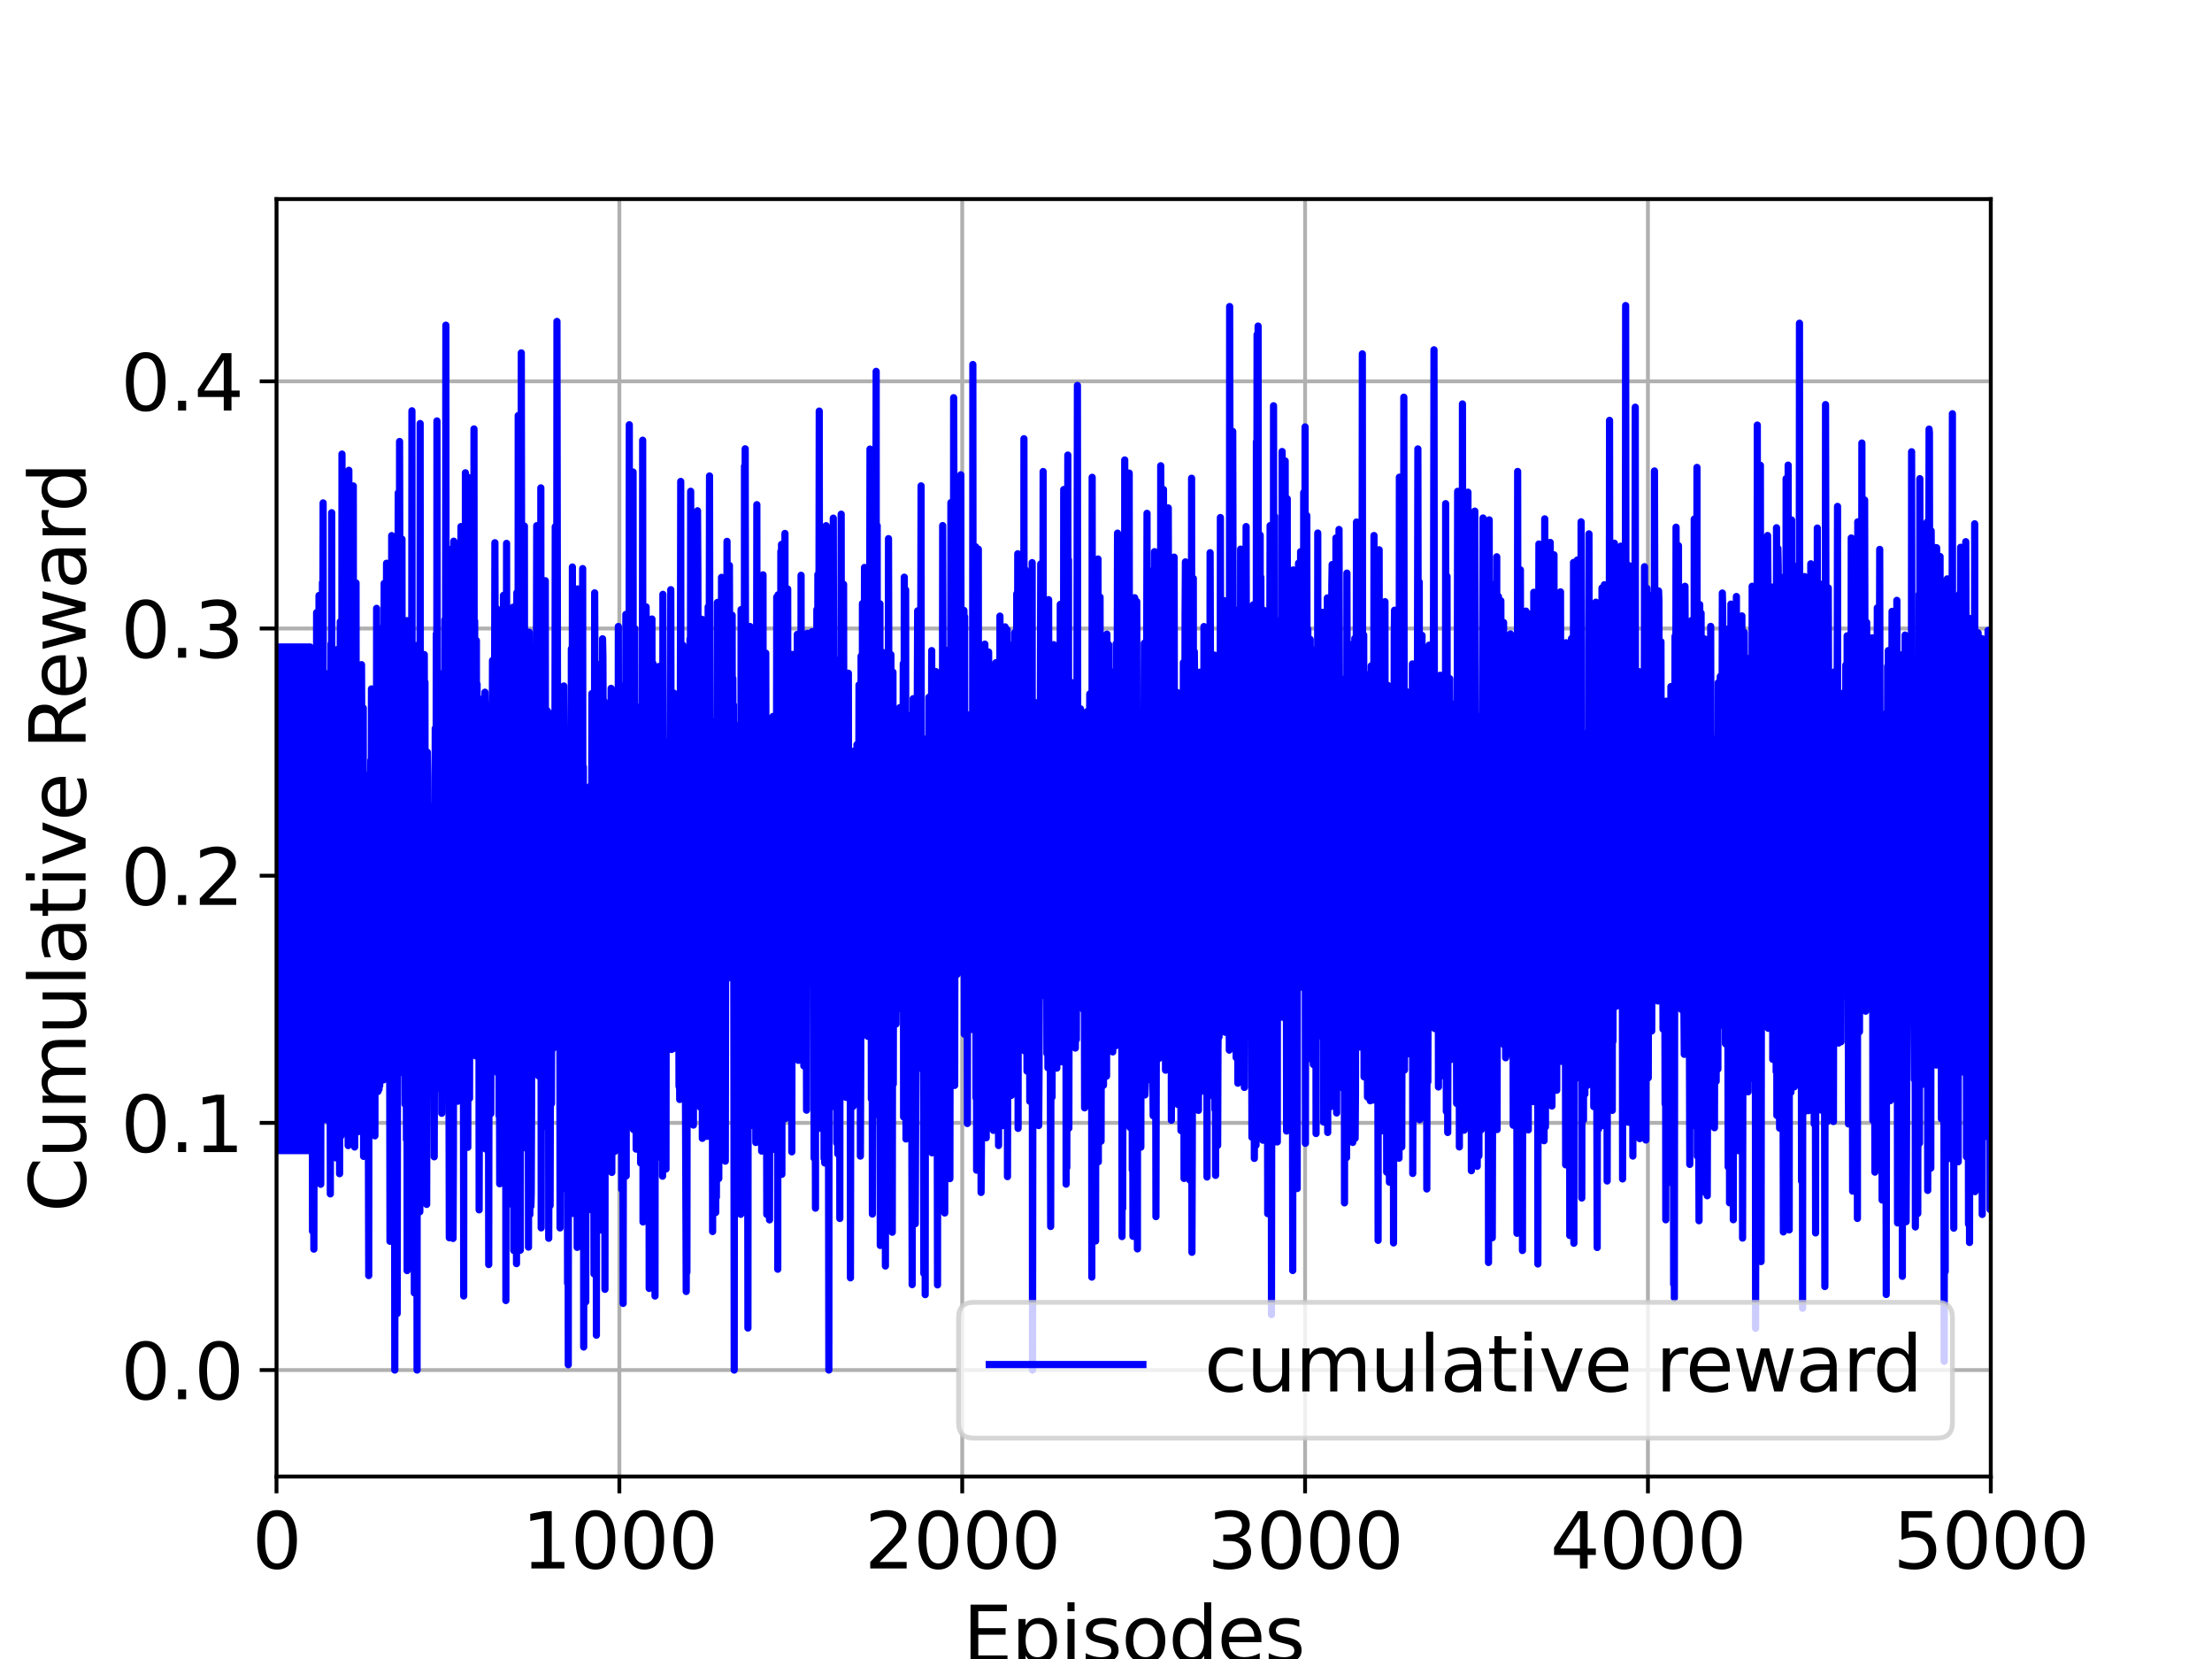 <?xml version="1.0" encoding="utf-8" standalone="no"?>
<!DOCTYPE svg PUBLIC "-//W3C//DTD SVG 1.1//EN"
  "http://www.w3.org/Graphics/SVG/1.1/DTD/svg11.dtd">
<svg xmlns:xlink="http://www.w3.org/1999/xlink" width="460.8pt" height="345.6pt" viewBox="0 0 460.8 345.6" xmlns="http://www.w3.org/2000/svg" version="1.1">
 <defs>
  <style type="text/css">*{stroke-linejoin: round; stroke-linecap: butt}</style>
 </defs>
 <g id="figure_1">
  <g id="patch_1">
   <path d="M 0 345.6 
L 460.8 345.6 
L 460.8 0 
L 0 0 
z
" style="fill: #ffffff"/>
  </g>
  <g id="axes_1">
   <g id="patch_2">
    <path d="M 57.6 307.584 
L 414.72 307.584 
L 414.72 41.472 
L 57.6 41.472 
z
" style="fill: #ffffff"/>
   </g>
   <g id="matplotlib.axis_1">
    <g id="xtick_1">
     <g id="line2d_1">
      <path d="M 57.6 307.584 
L 57.6 41.472 
" clip-path="url(#p31c009c7c5)" style="fill: none; stroke: #b0b0b0; stroke-width: 0.8; stroke-linecap: square"/>
     </g>
     <g id="line2d_2">
      <defs>
       <path id="m894ec9a1d0" d="M 0 0 
L 0 3.5 
" style="stroke: #000000; stroke-width: 0.8"/>
      </defs>
      <g>
       <use xlink:href="#m894ec9a1d0" x="57.6" y="307.584" style="stroke: #000000; stroke-width: 0.8"/>
      </g>
     </g>
     <g id="text_1">
      <!-- 0 -->
      <g transform="translate(52.51 326.741)scale(0.16 -0.16)">
       <defs>
        <path id="DejaVuSans-30" d="M 2034 4250 
Q 1547 4250 1301 3770 
Q 1056 3291 1056 2328 
Q 1056 1369 1301 889 
Q 1547 409 2034 409 
Q 2525 409 2770 889 
Q 3016 1369 3016 2328 
Q 3016 3291 2770 3770 
Q 2525 4250 2034 4250 
z
M 2034 4750 
Q 2819 4750 3233 4129 
Q 3647 3509 3647 2328 
Q 3647 1150 3233 529 
Q 2819 -91 2034 -91 
Q 1250 -91 836 529 
Q 422 1150 422 2328 
Q 422 3509 836 4129 
Q 1250 4750 2034 4750 
z
" transform="scale(0.016)"/>
       </defs>
       <use xlink:href="#DejaVuSans-30"/>
      </g>
     </g>
    </g>
    <g id="xtick_2">
     <g id="line2d_3">
      <path d="M 129.024 307.584 
L 129.024 41.472 
" clip-path="url(#p31c009c7c5)" style="fill: none; stroke: #b0b0b0; stroke-width: 0.8; stroke-linecap: square"/>
     </g>
     <g id="line2d_4">
      <g>
       <use xlink:href="#m894ec9a1d0" x="129.024" y="307.584" style="stroke: #000000; stroke-width: 0.8"/>
      </g>
     </g>
     <g id="text_2">
      <!-- 1000 -->
      <g transform="translate(108.664 326.741)scale(0.16 -0.16)">
       <defs>
        <path id="DejaVuSans-31" d="M 794 531 
L 1825 531 
L 1825 4091 
L 703 3866 
L 703 4441 
L 1819 4666 
L 2450 4666 
L 2450 531 
L 3481 531 
L 3481 0 
L 794 0 
L 794 531 
z
" transform="scale(0.016)"/>
       </defs>
       <use xlink:href="#DejaVuSans-31"/>
       <use xlink:href="#DejaVuSans-30" x="63.623"/>
       <use xlink:href="#DejaVuSans-30" x="127.246"/>
       <use xlink:href="#DejaVuSans-30" x="190.869"/>
      </g>
     </g>
    </g>
    <g id="xtick_3">
     <g id="line2d_5">
      <path d="M 200.448 307.584 
L 200.448 41.472 
" clip-path="url(#p31c009c7c5)" style="fill: none; stroke: #b0b0b0; stroke-width: 0.8; stroke-linecap: square"/>
     </g>
     <g id="line2d_6">
      <g>
       <use xlink:href="#m894ec9a1d0" x="200.448" y="307.584" style="stroke: #000000; stroke-width: 0.8"/>
      </g>
     </g>
     <g id="text_3">
      <!-- 2000 -->
      <g transform="translate(180.088 326.741)scale(0.16 -0.16)">
       <defs>
        <path id="DejaVuSans-32" d="M 1228 531 
L 3431 531 
L 3431 0 
L 469 0 
L 469 531 
Q 828 903 1448 1529 
Q 2069 2156 2228 2338 
Q 2531 2678 2651 2914 
Q 2772 3150 2772 3378 
Q 2772 3750 2511 3984 
Q 2250 4219 1831 4219 
Q 1534 4219 1204 4116 
Q 875 4013 500 3803 
L 500 4441 
Q 881 4594 1212 4672 
Q 1544 4750 1819 4750 
Q 2544 4750 2975 4387 
Q 3406 4025 3406 3419 
Q 3406 3131 3298 2873 
Q 3191 2616 2906 2266 
Q 2828 2175 2409 1742 
Q 1991 1309 1228 531 
z
" transform="scale(0.016)"/>
       </defs>
       <use xlink:href="#DejaVuSans-32"/>
       <use xlink:href="#DejaVuSans-30" x="63.623"/>
       <use xlink:href="#DejaVuSans-30" x="127.246"/>
       <use xlink:href="#DejaVuSans-30" x="190.869"/>
      </g>
     </g>
    </g>
    <g id="xtick_4">
     <g id="line2d_7">
      <path d="M 271.872 307.584 
L 271.872 41.472 
" clip-path="url(#p31c009c7c5)" style="fill: none; stroke: #b0b0b0; stroke-width: 0.8; stroke-linecap: square"/>
     </g>
     <g id="line2d_8">
      <g>
       <use xlink:href="#m894ec9a1d0" x="271.872" y="307.584" style="stroke: #000000; stroke-width: 0.8"/>
      </g>
     </g>
     <g id="text_4">
      <!-- 3000 -->
      <g transform="translate(251.512 326.741)scale(0.16 -0.16)">
       <defs>
        <path id="DejaVuSans-33" d="M 2597 2516 
Q 3050 2419 3304 2112 
Q 3559 1806 3559 1356 
Q 3559 666 3084 287 
Q 2609 -91 1734 -91 
Q 1441 -91 1130 -33 
Q 819 25 488 141 
L 488 750 
Q 750 597 1062 519 
Q 1375 441 1716 441 
Q 2309 441 2620 675 
Q 2931 909 2931 1356 
Q 2931 1769 2642 2001 
Q 2353 2234 1838 2234 
L 1294 2234 
L 1294 2753 
L 1863 2753 
Q 2328 2753 2575 2939 
Q 2822 3125 2822 3475 
Q 2822 3834 2567 4026 
Q 2313 4219 1838 4219 
Q 1578 4219 1281 4162 
Q 984 4106 628 3988 
L 628 4550 
Q 988 4650 1302 4700 
Q 1616 4750 1894 4750 
Q 2613 4750 3031 4423 
Q 3450 4097 3450 3541 
Q 3450 3153 3228 2886 
Q 3006 2619 2597 2516 
z
" transform="scale(0.016)"/>
       </defs>
       <use xlink:href="#DejaVuSans-33"/>
       <use xlink:href="#DejaVuSans-30" x="63.623"/>
       <use xlink:href="#DejaVuSans-30" x="127.246"/>
       <use xlink:href="#DejaVuSans-30" x="190.869"/>
      </g>
     </g>
    </g>
    <g id="xtick_5">
     <g id="line2d_9">
      <path d="M 343.296 307.584 
L 343.296 41.472 
" clip-path="url(#p31c009c7c5)" style="fill: none; stroke: #b0b0b0; stroke-width: 0.8; stroke-linecap: square"/>
     </g>
     <g id="line2d_10">
      <g>
       <use xlink:href="#m894ec9a1d0" x="343.296" y="307.584" style="stroke: #000000; stroke-width: 0.8"/>
      </g>
     </g>
     <g id="text_5">
      <!-- 4000 -->
      <g transform="translate(322.936 326.741)scale(0.16 -0.16)">
       <defs>
        <path id="DejaVuSans-34" d="M 2419 4116 
L 825 1625 
L 2419 1625 
L 2419 4116 
z
M 2253 4666 
L 3047 4666 
L 3047 1625 
L 3713 1625 
L 3713 1100 
L 3047 1100 
L 3047 0 
L 2419 0 
L 2419 1100 
L 313 1100 
L 313 1709 
L 2253 4666 
z
" transform="scale(0.016)"/>
       </defs>
       <use xlink:href="#DejaVuSans-34"/>
       <use xlink:href="#DejaVuSans-30" x="63.623"/>
       <use xlink:href="#DejaVuSans-30" x="127.246"/>
       <use xlink:href="#DejaVuSans-30" x="190.869"/>
      </g>
     </g>
    </g>
    <g id="xtick_6">
     <g id="line2d_11">
      <path d="M 414.72 307.584 
L 414.72 41.472 
" clip-path="url(#p31c009c7c5)" style="fill: none; stroke: #b0b0b0; stroke-width: 0.8; stroke-linecap: square"/>
     </g>
     <g id="line2d_12">
      <g>
       <use xlink:href="#m894ec9a1d0" x="414.72" y="307.584" style="stroke: #000000; stroke-width: 0.8"/>
      </g>
     </g>
     <g id="text_6">
      <!-- 5000 -->
      <g transform="translate(394.36 326.741)scale(0.16 -0.16)">
       <defs>
        <path id="DejaVuSans-35" d="M 691 4666 
L 3169 4666 
L 3169 4134 
L 1269 4134 
L 1269 2991 
Q 1406 3038 1543 3061 
Q 1681 3084 1819 3084 
Q 2600 3084 3056 2656 
Q 3513 2228 3513 1497 
Q 3513 744 3044 326 
Q 2575 -91 1722 -91 
Q 1428 -91 1123 -41 
Q 819 9 494 109 
L 494 744 
Q 775 591 1075 516 
Q 1375 441 1709 441 
Q 2250 441 2565 725 
Q 2881 1009 2881 1497 
Q 2881 1984 2565 2268 
Q 2250 2553 1709 2553 
Q 1456 2553 1204 2497 
Q 953 2441 691 2322 
L 691 4666 
z
" transform="scale(0.016)"/>
       </defs>
       <use xlink:href="#DejaVuSans-35"/>
       <use xlink:href="#DejaVuSans-30" x="63.623"/>
       <use xlink:href="#DejaVuSans-30" x="127.246"/>
       <use xlink:href="#DejaVuSans-30" x="190.869"/>
      </g>
     </g>
    </g>
    <g id="text_7">
     <!-- Episodes -->
     <g transform="translate(200.572 346.226)scale(0.16 -0.16)">
      <defs>
       <path id="DejaVuSans-45" d="M 628 4666 
L 3578 4666 
L 3578 4134 
L 1259 4134 
L 1259 2753 
L 3481 2753 
L 3481 2222 
L 1259 2222 
L 1259 531 
L 3634 531 
L 3634 0 
L 628 0 
L 628 4666 
z
" transform="scale(0.016)"/>
       <path id="DejaVuSans-70" d="M 1159 525 
L 1159 -1331 
L 581 -1331 
L 581 3500 
L 1159 3500 
L 1159 2969 
Q 1341 3281 1617 3432 
Q 1894 3584 2278 3584 
Q 2916 3584 3314 3078 
Q 3713 2572 3713 1747 
Q 3713 922 3314 415 
Q 2916 -91 2278 -91 
Q 1894 -91 1617 61 
Q 1341 213 1159 525 
z
M 3116 1747 
Q 3116 2381 2855 2742 
Q 2594 3103 2138 3103 
Q 1681 3103 1420 2742 
Q 1159 2381 1159 1747 
Q 1159 1113 1420 752 
Q 1681 391 2138 391 
Q 2594 391 2855 752 
Q 3116 1113 3116 1747 
z
" transform="scale(0.016)"/>
       <path id="DejaVuSans-69" d="M 603 3500 
L 1178 3500 
L 1178 0 
L 603 0 
L 603 3500 
z
M 603 4863 
L 1178 4863 
L 1178 4134 
L 603 4134 
L 603 4863 
z
" transform="scale(0.016)"/>
       <path id="DejaVuSans-73" d="M 2834 3397 
L 2834 2853 
Q 2591 2978 2328 3040 
Q 2066 3103 1784 3103 
Q 1356 3103 1142 2972 
Q 928 2841 928 2578 
Q 928 2378 1081 2264 
Q 1234 2150 1697 2047 
L 1894 2003 
Q 2506 1872 2764 1633 
Q 3022 1394 3022 966 
Q 3022 478 2636 193 
Q 2250 -91 1575 -91 
Q 1294 -91 989 -36 
Q 684 19 347 128 
L 347 722 
Q 666 556 975 473 
Q 1284 391 1588 391 
Q 1994 391 2212 530 
Q 2431 669 2431 922 
Q 2431 1156 2273 1281 
Q 2116 1406 1581 1522 
L 1381 1569 
Q 847 1681 609 1914 
Q 372 2147 372 2553 
Q 372 3047 722 3315 
Q 1072 3584 1716 3584 
Q 2034 3584 2315 3537 
Q 2597 3491 2834 3397 
z
" transform="scale(0.016)"/>
       <path id="DejaVuSans-6f" d="M 1959 3097 
Q 1497 3097 1228 2736 
Q 959 2375 959 1747 
Q 959 1119 1226 758 
Q 1494 397 1959 397 
Q 2419 397 2687 759 
Q 2956 1122 2956 1747 
Q 2956 2369 2687 2733 
Q 2419 3097 1959 3097 
z
M 1959 3584 
Q 2709 3584 3137 3096 
Q 3566 2609 3566 1747 
Q 3566 888 3137 398 
Q 2709 -91 1959 -91 
Q 1206 -91 779 398 
Q 353 888 353 1747 
Q 353 2609 779 3096 
Q 1206 3584 1959 3584 
z
" transform="scale(0.016)"/>
       <path id="DejaVuSans-64" d="M 2906 2969 
L 2906 4863 
L 3481 4863 
L 3481 0 
L 2906 0 
L 2906 525 
Q 2725 213 2448 61 
Q 2172 -91 1784 -91 
Q 1150 -91 751 415 
Q 353 922 353 1747 
Q 353 2572 751 3078 
Q 1150 3584 1784 3584 
Q 2172 3584 2448 3432 
Q 2725 3281 2906 2969 
z
M 947 1747 
Q 947 1113 1208 752 
Q 1469 391 1925 391 
Q 2381 391 2643 752 
Q 2906 1113 2906 1747 
Q 2906 2381 2643 2742 
Q 2381 3103 1925 3103 
Q 1469 3103 1208 2742 
Q 947 2381 947 1747 
z
" transform="scale(0.016)"/>
       <path id="DejaVuSans-65" d="M 3597 1894 
L 3597 1613 
L 953 1613 
Q 991 1019 1311 708 
Q 1631 397 2203 397 
Q 2534 397 2845 478 
Q 3156 559 3463 722 
L 3463 178 
Q 3153 47 2828 -22 
Q 2503 -91 2169 -91 
Q 1331 -91 842 396 
Q 353 884 353 1716 
Q 353 2575 817 3079 
Q 1281 3584 2069 3584 
Q 2775 3584 3186 3129 
Q 3597 2675 3597 1894 
z
M 3022 2063 
Q 3016 2534 2758 2815 
Q 2500 3097 2075 3097 
Q 1594 3097 1305 2825 
Q 1016 2553 972 2059 
L 3022 2063 
z
" transform="scale(0.016)"/>
      </defs>
      <use xlink:href="#DejaVuSans-45"/>
      <use xlink:href="#DejaVuSans-70" x="63.184"/>
      <use xlink:href="#DejaVuSans-69" x="126.66"/>
      <use xlink:href="#DejaVuSans-73" x="154.443"/>
      <use xlink:href="#DejaVuSans-6f" x="206.543"/>
      <use xlink:href="#DejaVuSans-64" x="267.725"/>
      <use xlink:href="#DejaVuSans-65" x="331.201"/>
      <use xlink:href="#DejaVuSans-73" x="392.725"/>
     </g>
    </g>
   </g>
   <g id="matplotlib.axis_2">
    <g id="ytick_1">
     <g id="line2d_13">
      <path d="M 57.6 285.408 
L 414.72 285.408 
" clip-path="url(#p31c009c7c5)" style="fill: none; stroke: #b0b0b0; stroke-width: 0.8; stroke-linecap: square"/>
     </g>
     <g id="line2d_14">
      <defs>
       <path id="md9665e2e61" d="M 0 0 
L -3.5 0 
" style="stroke: #000000; stroke-width: 0.8"/>
      </defs>
      <g>
       <use xlink:href="#md9665e2e61" x="57.6" y="285.408" style="stroke: #000000; stroke-width: 0.8"/>
      </g>
     </g>
     <g id="text_8">
      <!-- 0.0 -->
      <g transform="translate(25.155 291.487)scale(0.16 -0.16)">
       <defs>
        <path id="DejaVuSans-2e" d="M 684 794 
L 1344 794 
L 1344 0 
L 684 0 
L 684 794 
z
" transform="scale(0.016)"/>
       </defs>
       <use xlink:href="#DejaVuSans-30"/>
       <use xlink:href="#DejaVuSans-2e" x="63.623"/>
       <use xlink:href="#DejaVuSans-30" x="95.41"/>
      </g>
     </g>
    </g>
    <g id="ytick_2">
     <g id="line2d_15">
      <path d="M 57.6 233.915 
L 414.72 233.915 
" clip-path="url(#p31c009c7c5)" style="fill: none; stroke: #b0b0b0; stroke-width: 0.8; stroke-linecap: square"/>
     </g>
     <g id="line2d_16">
      <g>
       <use xlink:href="#md9665e2e61" x="57.6" y="233.915" style="stroke: #000000; stroke-width: 0.8"/>
      </g>
     </g>
     <g id="text_9">
      <!-- 0.1 -->
      <g transform="translate(25.155 239.993)scale(0.16 -0.16)">
       <use xlink:href="#DejaVuSans-30"/>
       <use xlink:href="#DejaVuSans-2e" x="63.623"/>
       <use xlink:href="#DejaVuSans-31" x="95.41"/>
      </g>
     </g>
    </g>
    <g id="ytick_3">
     <g id="line2d_17">
      <path d="M 57.6 182.421 
L 414.72 182.421 
" clip-path="url(#p31c009c7c5)" style="fill: none; stroke: #b0b0b0; stroke-width: 0.8; stroke-linecap: square"/>
     </g>
     <g id="line2d_18">
      <g>
       <use xlink:href="#md9665e2e61" x="57.6" y="182.421" style="stroke: #000000; stroke-width: 0.8"/>
      </g>
     </g>
     <g id="text_10">
      <!-- 0.2 -->
      <g transform="translate(25.155 188.5)scale(0.16 -0.16)">
       <use xlink:href="#DejaVuSans-30"/>
       <use xlink:href="#DejaVuSans-2e" x="63.623"/>
       <use xlink:href="#DejaVuSans-32" x="95.41"/>
      </g>
     </g>
    </g>
    <g id="ytick_4">
     <g id="line2d_19">
      <path d="M 57.6 130.928 
L 414.72 130.928 
" clip-path="url(#p31c009c7c5)" style="fill: none; stroke: #b0b0b0; stroke-width: 0.8; stroke-linecap: square"/>
     </g>
     <g id="line2d_20">
      <g>
       <use xlink:href="#md9665e2e61" x="57.6" y="130.928" style="stroke: #000000; stroke-width: 0.8"/>
      </g>
     </g>
     <g id="text_11">
      <!-- 0.3 -->
      <g transform="translate(25.155 137.007)scale(0.16 -0.16)">
       <use xlink:href="#DejaVuSans-30"/>
       <use xlink:href="#DejaVuSans-2e" x="63.623"/>
       <use xlink:href="#DejaVuSans-33" x="95.41"/>
      </g>
     </g>
    </g>
    <g id="ytick_5">
     <g id="line2d_21">
      <path d="M 57.6 79.435 
L 414.72 79.435 
" clip-path="url(#p31c009c7c5)" style="fill: none; stroke: #b0b0b0; stroke-width: 0.8; stroke-linecap: square"/>
     </g>
     <g id="line2d_22">
      <g>
       <use xlink:href="#md9665e2e61" x="57.6" y="79.435" style="stroke: #000000; stroke-width: 0.8"/>
      </g>
     </g>
     <g id="text_12">
      <!-- 0.4 -->
      <g transform="translate(25.155 85.514)scale(0.16 -0.16)">
       <use xlink:href="#DejaVuSans-30"/>
       <use xlink:href="#DejaVuSans-2e" x="63.623"/>
       <use xlink:href="#DejaVuSans-34" x="95.41"/>
      </g>
     </g>
    </g>
    <g id="text_13">
     <!-- Cumulative Reward -->
     <g transform="translate(17.828 252.524)rotate(-90)scale(0.16 -0.16)">
      <defs>
       <path id="DejaVuSans-43" d="M 4122 4306 
L 4122 3641 
Q 3803 3938 3442 4084 
Q 3081 4231 2675 4231 
Q 1875 4231 1450 3742 
Q 1025 3253 1025 2328 
Q 1025 1406 1450 917 
Q 1875 428 2675 428 
Q 3081 428 3442 575 
Q 3803 722 4122 1019 
L 4122 359 
Q 3791 134 3420 21 
Q 3050 -91 2638 -91 
Q 1578 -91 968 557 
Q 359 1206 359 2328 
Q 359 3453 968 4101 
Q 1578 4750 2638 4750 
Q 3056 4750 3426 4639 
Q 3797 4528 4122 4306 
z
" transform="scale(0.016)"/>
       <path id="DejaVuSans-75" d="M 544 1381 
L 544 3500 
L 1119 3500 
L 1119 1403 
Q 1119 906 1312 657 
Q 1506 409 1894 409 
Q 2359 409 2629 706 
Q 2900 1003 2900 1516 
L 2900 3500 
L 3475 3500 
L 3475 0 
L 2900 0 
L 2900 538 
Q 2691 219 2414 64 
Q 2138 -91 1772 -91 
Q 1169 -91 856 284 
Q 544 659 544 1381 
z
M 1991 3584 
L 1991 3584 
z
" transform="scale(0.016)"/>
       <path id="DejaVuSans-6d" d="M 3328 2828 
Q 3544 3216 3844 3400 
Q 4144 3584 4550 3584 
Q 5097 3584 5394 3201 
Q 5691 2819 5691 2113 
L 5691 0 
L 5113 0 
L 5113 2094 
Q 5113 2597 4934 2840 
Q 4756 3084 4391 3084 
Q 3944 3084 3684 2787 
Q 3425 2491 3425 1978 
L 3425 0 
L 2847 0 
L 2847 2094 
Q 2847 2600 2669 2842 
Q 2491 3084 2119 3084 
Q 1678 3084 1418 2786 
Q 1159 2488 1159 1978 
L 1159 0 
L 581 0 
L 581 3500 
L 1159 3500 
L 1159 2956 
Q 1356 3278 1631 3431 
Q 1906 3584 2284 3584 
Q 2666 3584 2933 3390 
Q 3200 3197 3328 2828 
z
" transform="scale(0.016)"/>
       <path id="DejaVuSans-6c" d="M 603 4863 
L 1178 4863 
L 1178 0 
L 603 0 
L 603 4863 
z
" transform="scale(0.016)"/>
       <path id="DejaVuSans-61" d="M 2194 1759 
Q 1497 1759 1228 1600 
Q 959 1441 959 1056 
Q 959 750 1161 570 
Q 1363 391 1709 391 
Q 2188 391 2477 730 
Q 2766 1069 2766 1631 
L 2766 1759 
L 2194 1759 
z
M 3341 1997 
L 3341 0 
L 2766 0 
L 2766 531 
Q 2569 213 2275 61 
Q 1981 -91 1556 -91 
Q 1019 -91 701 211 
Q 384 513 384 1019 
Q 384 1609 779 1909 
Q 1175 2209 1959 2209 
L 2766 2209 
L 2766 2266 
Q 2766 2663 2505 2880 
Q 2244 3097 1772 3097 
Q 1472 3097 1187 3025 
Q 903 2953 641 2809 
L 641 3341 
Q 956 3463 1253 3523 
Q 1550 3584 1831 3584 
Q 2591 3584 2966 3190 
Q 3341 2797 3341 1997 
z
" transform="scale(0.016)"/>
       <path id="DejaVuSans-74" d="M 1172 4494 
L 1172 3500 
L 2356 3500 
L 2356 3053 
L 1172 3053 
L 1172 1153 
Q 1172 725 1289 603 
Q 1406 481 1766 481 
L 2356 481 
L 2356 0 
L 1766 0 
Q 1100 0 847 248 
Q 594 497 594 1153 
L 594 3053 
L 172 3053 
L 172 3500 
L 594 3500 
L 594 4494 
L 1172 4494 
z
" transform="scale(0.016)"/>
       <path id="DejaVuSans-76" d="M 191 3500 
L 800 3500 
L 1894 563 
L 2988 3500 
L 3597 3500 
L 2284 0 
L 1503 0 
L 191 3500 
z
" transform="scale(0.016)"/>
       <path id="DejaVuSans-20" transform="scale(0.016)"/>
       <path id="DejaVuSans-52" d="M 2841 2188 
Q 3044 2119 3236 1894 
Q 3428 1669 3622 1275 
L 4263 0 
L 3584 0 
L 2988 1197 
Q 2756 1666 2539 1819 
Q 2322 1972 1947 1972 
L 1259 1972 
L 1259 0 
L 628 0 
L 628 4666 
L 2053 4666 
Q 2853 4666 3247 4331 
Q 3641 3997 3641 3322 
Q 3641 2881 3436 2590 
Q 3231 2300 2841 2188 
z
M 1259 4147 
L 1259 2491 
L 2053 2491 
Q 2509 2491 2742 2702 
Q 2975 2913 2975 3322 
Q 2975 3731 2742 3939 
Q 2509 4147 2053 4147 
L 1259 4147 
z
" transform="scale(0.016)"/>
       <path id="DejaVuSans-77" d="M 269 3500 
L 844 3500 
L 1563 769 
L 2278 3500 
L 2956 3500 
L 3675 769 
L 4391 3500 
L 4966 3500 
L 4050 0 
L 3372 0 
L 2619 2869 
L 1863 0 
L 1184 0 
L 269 3500 
z
" transform="scale(0.016)"/>
       <path id="DejaVuSans-72" d="M 2631 2963 
Q 2534 3019 2420 3045 
Q 2306 3072 2169 3072 
Q 1681 3072 1420 2755 
Q 1159 2438 1159 1844 
L 1159 0 
L 581 0 
L 581 3500 
L 1159 3500 
L 1159 2956 
Q 1341 3275 1631 3429 
Q 1922 3584 2338 3584 
Q 2397 3584 2469 3576 
Q 2541 3569 2628 3553 
L 2631 2963 
z
" transform="scale(0.016)"/>
      </defs>
      <use xlink:href="#DejaVuSans-43"/>
      <use xlink:href="#DejaVuSans-75" x="69.824"/>
      <use xlink:href="#DejaVuSans-6d" x="133.203"/>
      <use xlink:href="#DejaVuSans-75" x="230.615"/>
      <use xlink:href="#DejaVuSans-6c" x="293.994"/>
      <use xlink:href="#DejaVuSans-61" x="321.777"/>
      <use xlink:href="#DejaVuSans-74" x="383.057"/>
      <use xlink:href="#DejaVuSans-69" x="422.266"/>
      <use xlink:href="#DejaVuSans-76" x="450.049"/>
      <use xlink:href="#DejaVuSans-65" x="509.229"/>
      <use xlink:href="#DejaVuSans-20" x="570.752"/>
      <use xlink:href="#DejaVuSans-52" x="602.539"/>
      <use xlink:href="#DejaVuSans-65" x="667.521"/>
      <use xlink:href="#DejaVuSans-77" x="729.045"/>
      <use xlink:href="#DejaVuSans-61" x="810.832"/>
      <use xlink:href="#DejaVuSans-72" x="872.111"/>
      <use xlink:href="#DejaVuSans-64" x="911.475"/>
     </g>
    </g>
   </g>
   <g id="line2d_23">
    <path d="M 57.6 195.159 
L 57.671 239.699 
L 57.743 134.775 
L 57.957 239.699 
L 58.029 134.775 
L 58.243 239.699 
L 58.314 134.775 
L 58.529 239.699 
L 58.6 134.775 
L 58.814 239.699 
L 58.886 134.775 
L 59.1 239.699 
L 59.171 134.775 
L 59.386 239.699 
L 59.457 134.775 
L 59.671 239.699 
L 59.743 134.775 
L 59.957 239.699 
L 60.028 134.775 
L 60.243 239.699 
L 60.314 134.775 
L 60.528 239.699 
L 60.6 134.775 
L 60.814 239.699 
L 60.886 134.775 
L 61.1 239.699 
L 61.171 134.775 
L 61.385 239.699 
L 61.457 134.775 
L 61.671 239.699 
L 61.743 134.775 
L 61.957 239.699 
L 62.028 134.775 
L 62.243 239.699 
L 62.314 134.775 
L 62.528 239.699 
L 62.6 134.775 
L 62.814 239.699 
L 62.885 134.775 
L 63.1 239.699 
L 63.171 134.775 
L 63.385 239.699 
L 63.457 134.775 
L 63.671 239.699 
L 63.742 134.775 
L 63.957 239.699 
L 64.028 134.775 
L 64.242 239.699 
L 64.314 134.775 
L 64.528 239.699 
L 64.6 134.775 
L 64.671 202.613 
L 64.742 196.527 
L 64.814 139.454 
L 64.885 198.475 
L 64.957 146.405 
L 65.028 164.829 
L 65.1 256.482 
L 65.171 230.079 
L 65.242 212.904 
L 65.385 260.22 
L 65.528 181.349 
L 65.599 172.872 
L 65.671 188.582 
L 65.742 178.869 
L 65.814 187.316 
L 65.885 225.519 
L 65.957 127.617 
L 66.028 192.001 
L 66.099 129.433 
L 66.171 189.112 
L 66.242 158.691 
L 66.314 210.898 
L 66.385 200.669 
L 66.457 124.047 
L 66.528 208.156 
L 66.599 169.748 
L 66.671 174.768 
L 66.742 160.98 
L 66.814 246.713 
L 66.885 189.199 
L 66.957 211.661 
L 67.028 197.39 
L 67.099 212.598 
L 67.171 121.34 
L 67.242 134.615 
L 67.314 104.761 
L 67.385 218.284 
L 67.457 151.478 
L 67.528 170.6 
L 67.671 199.341 
L 67.742 140.236 
L 67.956 233.263 
L 68.028 171.57 
L 68.099 183.148 
L 68.171 185.774 
L 68.242 184.826 
L 68.314 168.253 
L 68.385 218.098 
L 68.456 192.906 
L 68.528 233.528 
L 68.671 179.317 
L 68.742 190.849 
L 68.814 248.71 
L 68.956 134.123 
L 69.028 220.785 
L 69.099 106.806 
L 69.171 199.107 
L 69.242 184.94 
L 69.314 191.996 
L 69.385 141.13 
L 69.456 142.092 
L 69.528 196.706 
L 69.599 157.127 
L 69.814 218.976 
L 69.885 226.414 
L 69.956 164.743 
L 70.028 241.223 
L 70.099 231.279 
L 70.171 232.062 
L 70.313 135.28 
L 70.528 191.781 
L 70.671 173.241 
L 70.742 244.504 
L 70.885 129.503 
L 71.028 236.639 
L 71.099 234.194 
L 71.171 235.378 
L 71.242 94.587 
L 71.313 151.726 
L 71.456 162.299 
L 71.528 184.75 
L 71.599 110.529 
L 71.671 216.405 
L 71.742 192.821 
L 71.813 141.914 
L 71.956 206.494 
L 72.099 167.639 
L 72.17 217.222 
L 72.242 200.068 
L 72.313 197.951 
L 72.456 139.872 
L 72.528 238.649 
L 72.599 208.717 
L 72.67 97.969 
L 72.742 210.694 
L 72.813 191.339 
L 72.885 147.397 
L 72.956 214.836 
L 73.028 196.049 
L 73.099 179.132 
L 73.242 191.468 
L 73.313 234.486 
L 73.385 178.662 
L 73.456 198.292 
L 73.528 221.912 
L 73.599 101.225 
L 73.67 212.29 
L 73.742 124.758 
L 73.885 238.948 
L 73.956 222.934 
L 74.17 121.438 
L 74.242 211.39 
L 74.313 175.689 
L 74.385 183.461 
L 74.527 155.717 
L 74.599 235.745 
L 74.67 191.68 
L 74.742 157.638 
L 74.813 206.485 
L 74.956 160.579 
L 75.099 231.39 
L 75.17 216.178 
L 75.242 219.462 
L 75.313 138.459 
L 75.385 159.269 
L 75.456 217.97 
L 75.67 147.478 
L 75.742 240.895 
L 75.813 239.672 
L 75.885 182.471 
L 75.956 221.188 
L 76.027 171.206 
L 76.099 178.05 
L 76.17 178.544 
L 76.242 226.202 
L 76.313 163.161 
L 76.385 203.033 
L 76.456 197.194 
L 76.599 240.285 
L 76.67 239.71 
L 76.742 238.035 
L 76.813 265.726 
L 76.884 161.377 
L 76.956 178.866 
L 77.027 185.765 
L 77.242 158.363 
L 77.313 178.428 
L 77.384 143.511 
L 77.456 191.97 
L 77.527 146.315 
L 77.599 217.764 
L 77.67 182.742 
L 77.742 181.363 
L 77.813 216.721 
L 77.884 201.589 
L 77.956 187.695 
L 78.027 188.602 
L 78.099 236.621 
L 78.17 192.768 
L 78.242 224.061 
L 78.313 163.97 
L 78.384 221.285 
L 78.456 126.727 
L 78.527 170.283 
L 78.67 178.616 
L 78.742 227.375 
L 78.813 221.799 
L 78.884 159.159 
L 78.956 226.911 
L 79.027 145.635 
L 79.099 226.162 
L 79.17 213.165 
L 79.241 154.73 
L 79.313 182.261 
L 79.456 205.412 
L 79.527 199.246 
L 79.599 171.134 
L 79.67 213.65 
L 79.813 130.687 
L 79.884 224.962 
L 80.027 121.535 
L 80.17 216.237 
L 80.241 154.884 
L 80.313 188.537 
L 80.527 117.334 
L 80.67 191.972 
L 80.741 165.811 
L 80.813 192.278 
L 80.884 136.313 
L 80.956 177.561 
L 81.027 150.624 
L 81.098 164.616 
L 81.241 258.586 
L 81.384 156.995 
L 81.456 233.247 
L 81.527 205.854 
L 81.598 111.575 
L 81.67 206.401 
L 81.741 176.742 
L 81.813 199.455 
L 81.884 192.698 
L 81.956 147.92 
L 82.027 165.885 
L 82.098 128.317 
L 82.241 285.408 
L 82.384 181.167 
L 82.456 196.697 
L 82.527 182.391 
L 82.741 273.632 
L 82.956 102.687 
L 83.17 184.738 
L 83.241 91.97 
L 83.455 201.172 
L 83.741 112.302 
L 83.813 191.449 
L 83.884 189.525 
L 83.955 191.689 
L 84.027 168.891 
L 84.098 210.946 
L 84.17 162.294 
L 84.241 223.806 
L 84.313 198.419 
L 84.384 230.03 
L 84.527 174.57 
L 84.67 237.406 
L 84.741 129.29 
L 84.813 264.691 
L 84.955 141.849 
L 85.027 131.46 
L 85.098 182.645 
L 85.17 145.923 
L 85.455 211.927 
L 85.598 143.398 
L 85.67 195.257 
L 85.741 188.179 
L 85.812 85.576 
L 85.884 233.541 
L 85.955 229.628 
L 86.098 187.879 
L 86.17 173.661 
L 86.312 269.348 
L 86.455 173.635 
L 86.527 213.44 
L 86.598 187.624 
L 86.741 226.608 
L 86.812 196 
L 86.884 285.408 
L 86.955 134.419 
L 87.027 186.993 
L 87.098 144.957 
L 87.241 200.368 
L 87.312 145.884 
L 87.384 158.126 
L 87.455 252.433 
L 87.527 88.224 
L 87.598 215.569 
L 87.67 158.575 
L 87.741 240.011 
L 87.812 144.04 
L 87.955 228.64 
L 88.027 172.979 
L 88.098 187.266 
L 88.169 171.876 
L 88.241 215.058 
L 88.312 194.288 
L 88.384 136.356 
L 88.455 185.731 
L 88.527 142.102 
L 88.598 217.547 
L 88.669 205.919 
L 88.741 207.343 
L 88.884 250.901 
L 89.027 156.702 
L 89.098 161.647 
L 89.241 202.769 
L 89.312 175.528 
L 89.384 227.518 
L 89.455 207.9 
L 89.527 173.647 
L 89.598 186.714 
L 89.669 228.113 
L 89.884 173.876 
L 89.955 172.691 
L 90.026 168.037 
L 90.098 220.303 
L 90.169 198.174 
L 90.241 183.19 
L 90.312 186.7 
L 90.455 240.983 
L 90.669 151.747 
L 90.812 211.489 
L 90.884 132.085 
L 90.955 220.961 
L 91.026 87.687 
L 91.169 226.709 
L 91.241 177.399 
L 91.312 224.2 
L 91.384 155.794 
L 91.455 190.377 
L 91.526 197.289 
L 91.669 140.34 
L 91.741 201.381 
L 91.812 191.226 
L 91.884 190.72 
L 91.955 143.815 
L 92.026 231.921 
L 92.098 213.186 
L 92.169 223.063 
L 92.312 173.28 
L 92.383 226.276 
L 92.526 172.485 
L 92.598 220.149 
L 92.669 129.103 
L 92.741 211.637 
L 92.883 67.737 
L 92.955 215.517 
L 93.026 119.968 
L 93.098 151.285 
L 93.169 143.443 
L 93.241 175.275 
L 93.312 135.443 
L 93.383 155.143 
L 93.598 257.853 
L 93.669 176.162 
L 93.741 230.402 
L 93.812 114.444 
L 93.883 124.898 
L 93.955 208.895 
L 94.026 193.662 
L 94.098 209.846 
L 94.169 200.674 
L 94.241 229.675 
L 94.312 186.425 
L 94.383 257.992 
L 94.455 239.494 
L 94.526 112.74 
L 94.598 212.342 
L 94.669 165.706 
L 94.74 116.043 
L 94.955 205.22 
L 95.026 170.077 
L 95.098 218.307 
L 95.169 195.608 
L 95.24 167.608 
L 95.383 229.406 
L 95.526 161.715 
L 95.598 213.665 
L 95.669 187.737 
L 95.74 139.958 
L 95.812 222.469 
L 95.883 209.768 
L 95.955 206.486 
L 96.026 109.693 
L 96.098 221.396 
L 96.169 167.162 
L 96.312 214.803 
L 96.455 144.46 
L 96.598 269.975 
L 96.669 133.395 
L 96.74 140.838 
L 96.883 216.426 
L 96.955 98.492 
L 97.097 213.384 
L 97.24 187.048 
L 97.312 237.017 
L 97.383 212.623 
L 97.455 239.011 
L 97.526 99.453 
L 97.597 202.132 
L 97.669 182.473 
L 97.74 160.028 
L 97.812 228.812 
L 97.955 155.493 
L 98.097 187.751 
L 98.169 178.749 
L 98.24 192.351 
L 98.383 148.853 
L 98.455 216.465 
L 98.526 212.216 
L 98.597 205.51 
L 98.669 215.014 
L 98.74 89.353 
L 98.812 183.451 
L 98.883 129.356 
L 98.954 200.067 
L 99.026 138.851 
L 99.097 219.969 
L 99.24 133.428 
L 99.312 203.814 
L 99.383 142.524 
L 99.526 207.938 
L 99.597 198.149 
L 99.74 161.802 
L 99.812 252.036 
L 99.883 220.769 
L 99.954 220.754 
L 100.026 236.203 
L 100.097 174.901 
L 100.169 235.328 
L 100.24 161.691 
L 100.312 225.939 
L 100.383 175.186 
L 100.454 200.326 
L 100.526 208.918 
L 100.597 161.99 
L 100.669 193.617 
L 100.74 180.248 
L 100.883 145.226 
L 100.954 187.554 
L 101.026 144.2 
L 101.097 148.139 
L 101.169 239.36 
L 101.24 209.99 
L 101.311 146.946 
L 101.526 236.753 
L 101.597 236.95 
L 101.669 164.334 
L 101.811 263.433 
L 101.954 149.681 
L 102.026 152.354 
L 102.24 232.002 
L 102.311 189.706 
L 102.383 219.626 
L 102.597 137.593 
L 102.669 141.084 
L 102.74 205.287 
L 102.811 155.417 
L 102.883 166.249 
L 102.954 180.062 
L 103.097 113.058 
L 103.311 200.48 
L 103.454 126.781 
L 103.526 158.928 
L 103.597 156.675 
L 103.668 145.722 
L 103.74 223.617 
L 103.811 192.577 
L 103.883 152.486 
L 103.954 232.398 
L 104.026 208.466 
L 104.097 246.605 
L 104.24 140.99 
L 104.383 190.996 
L 104.454 191.677 
L 104.597 171.226 
L 104.668 176.848 
L 104.74 156.722 
L 104.811 235.443 
L 104.883 124.017 
L 104.954 231.268 
L 105.026 169.098 
L 105.097 244.368 
L 105.24 169.726 
L 105.311 158.717 
L 105.383 270.924 
L 105.526 113.192 
L 105.668 251.027 
L 105.74 211.056 
L 105.811 233.625 
L 105.883 182.821 
L 105.954 195.078 
L 106.025 205.222 
L 106.097 163.806 
L 106.168 186.789 
L 106.311 203.763 
L 106.383 168.197 
L 106.454 183.186 
L 106.525 172.684 
L 106.597 239.428 
L 106.668 147.919 
L 106.74 178.745 
L 106.811 194.195 
L 106.883 126.483 
L 107.025 260.496 
L 107.168 154.753 
L 107.24 223.04 
L 107.311 203.647 
L 107.454 192.388 
L 107.525 163.189 
L 107.597 263.241 
L 107.668 123.461 
L 107.74 186.13 
L 107.811 133.608 
L 107.882 224.702 
L 107.954 86.565 
L 108.097 211.996 
L 108.168 218.632 
L 108.24 151.529 
L 108.382 260.445 
L 108.597 73.511 
L 108.811 225.973 
L 108.882 137.661 
L 108.954 181.532 
L 109.025 176.364 
L 109.097 138.892 
L 109.168 165.149 
L 109.24 109.58 
L 109.311 205.141 
L 109.382 165.542 
L 109.454 239.12 
L 109.525 221.966 
L 109.597 149.741 
L 109.668 183.189 
L 109.74 191.288 
L 109.811 161.166 
L 109.882 173.873 
L 109.954 148.263 
L 110.097 259.801 
L 110.239 131.698 
L 110.311 158.353 
L 110.382 253.013 
L 110.454 191.596 
L 110.525 221.736 
L 110.597 251.276 
L 110.668 248.675 
L 110.739 230.145 
L 110.811 150.445 
L 110.882 207.529 
L 110.954 194.812 
L 111.025 178.77 
L 111.097 196.165 
L 111.168 164.254 
L 111.239 217.203 
L 111.311 215.9 
L 111.454 184.002 
L 111.525 178.602 
L 111.597 195.252 
L 111.811 109.505 
L 111.882 199.664 
L 111.954 167.187 
L 112.025 151.146 
L 112.168 224.122 
L 112.239 208.058 
L 112.311 149.336 
L 112.525 216.161 
L 112.596 212.618 
L 112.668 101.63 
L 112.739 255.788 
L 112.882 146.858 
L 112.954 231.03 
L 113.025 206.274 
L 113.096 234.806 
L 113.168 156.75 
L 113.239 229.281 
L 113.311 226.771 
L 113.382 230.207 
L 113.454 170.474 
L 113.525 204.73 
L 113.596 120.968 
L 113.668 221.266 
L 113.739 188.434 
L 113.811 171.661 
L 113.882 181.716 
L 113.954 229.647 
L 114.025 148.082 
L 114.096 203.376 
L 114.168 183.112 
L 114.239 152.907 
L 114.311 257.956 
L 114.382 233.052 
L 114.454 182.795 
L 114.525 199.883 
L 114.596 251.147 
L 114.668 223.794 
L 114.811 174.402 
L 114.882 229.898 
L 115.025 148.648 
L 115.096 164.498 
L 115.168 218.478 
L 115.239 215.768 
L 115.311 154.35 
L 115.382 209.792 
L 115.453 193.588 
L 115.596 163.946 
L 115.668 109.708 
L 115.739 211.57 
L 115.811 161.782 
L 115.882 188.881 
L 115.953 169.054 
L 116.025 66.957 
L 116.239 217.869 
L 116.311 177.601 
L 116.382 203.246 
L 116.453 201.27 
L 116.525 203.255 
L 116.596 173.428 
L 116.668 255.798 
L 116.739 167.17 
L 116.81 226.509 
L 116.882 161.119 
L 116.953 189.478 
L 117.025 191.358 
L 117.096 230.67 
L 117.168 174.935 
L 117.239 209.922 
L 117.31 174.307 
L 117.382 232.936 
L 117.453 142.902 
L 117.525 154.568 
L 117.596 233.244 
L 117.668 185.604 
L 117.739 201.514 
L 117.882 190.747 
L 117.953 247.759 
L 118.025 228.508 
L 118.096 177.048 
L 118.239 267.326 
L 118.31 215.328 
L 118.382 284.307 
L 118.453 175.063 
L 118.525 214.588 
L 118.668 160.502 
L 118.739 191.499 
L 118.81 179.745 
L 118.882 172.583 
L 118.953 205.959 
L 119.025 135.162 
L 119.167 228.235 
L 119.239 118.117 
L 119.31 252.771 
L 119.382 202.483 
L 119.525 248.578 
L 119.596 216.009 
L 119.667 234.894 
L 119.739 141.306 
L 119.81 213.905 
L 119.882 197.199 
L 119.953 214.285 
L 120.025 142.276 
L 120.096 154.357 
L 120.239 259.855 
L 120.31 122.684 
L 120.382 167.377 
L 120.525 228.992 
L 120.596 194.398 
L 120.667 204.993 
L 120.739 228.441 
L 120.81 136.259 
L 120.953 201.096 
L 121.025 158.269 
L 121.167 215.104 
L 121.382 118.448 
L 121.453 243.926 
L 121.524 159.742 
L 121.596 280.608 
L 121.667 171.284 
L 121.739 218.717 
L 121.81 179.24 
L 121.882 198.779 
L 121.953 178.856 
L 122.024 271.202 
L 122.096 219.957 
L 122.167 212.339 
L 122.31 167.989 
L 122.382 223.38 
L 122.453 175.433 
L 122.596 252.02 
L 122.667 187.436 
L 122.739 237.592 
L 122.882 163.832 
L 122.953 177.987 
L 123.096 250.976 
L 123.31 144.468 
L 123.382 211.707 
L 123.453 147.774 
L 123.596 232.344 
L 123.667 199.327 
L 123.739 265.379 
L 123.881 123.503 
L 123.953 146.082 
L 124.024 239.977 
L 124.096 203.259 
L 124.167 177.103 
L 124.239 278.151 
L 124.31 190.247 
L 124.381 212.805 
L 124.524 161.2 
L 124.667 236.233 
L 124.739 224.033 
L 124.881 172.591 
L 124.953 205.032 
L 125.024 174.617 
L 125.096 245.518 
L 125.167 223.158 
L 125.239 138.226 
L 125.381 256.274 
L 125.524 133.066 
L 125.596 136.712 
L 125.738 175.792 
L 125.81 146.027 
L 125.881 146.717 
L 126.024 268.591 
L 126.096 172.02 
L 126.167 202.424 
L 126.381 175.025 
L 126.453 192.539 
L 126.524 188.406 
L 126.596 165.09 
L 126.738 236.175 
L 126.81 152.289 
L 126.881 182.834 
L 127.096 231.256 
L 127.167 166.2 
L 127.238 166.225 
L 127.31 143.395 
L 127.453 244.241 
L 127.524 169.96 
L 127.596 203.498 
L 127.667 181.726 
L 127.738 231.829 
L 127.953 182.352 
L 128.095 239.84 
L 128.238 161.576 
L 128.31 179.318 
L 128.381 211.519 
L 128.453 199.812 
L 128.524 187.624 
L 128.667 152.345 
L 128.738 230.18 
L 128.81 130.503 
L 128.881 178.728 
L 128.953 193.495 
L 129.024 182.438 
L 129.167 217.085 
L 129.31 142.884 
L 129.524 247.762 
L 129.595 171.676 
L 129.667 183.343 
L 129.738 189.77 
L 129.81 271.526 
L 129.953 165.068 
L 130.024 230.51 
L 130.095 200.384 
L 130.238 178.131 
L 130.31 185.393 
L 130.381 127.978 
L 130.452 244.972 
L 130.524 155.914 
L 130.595 211.327 
L 130.667 200.418 
L 130.81 187.485 
L 130.881 129.406 
L 130.952 212.633 
L 131.024 188.86 
L 131.095 88.484 
L 131.167 196.973 
L 131.238 155.586 
L 131.31 158.597 
L 131.381 172.766 
L 131.452 121.39 
L 131.595 219.983 
L 131.667 177.492 
L 131.738 178.105 
L 131.81 196.045 
L 131.881 98.325 
L 131.952 235.306 
L 132.024 143.294 
L 132.095 219.205 
L 132.238 130.934 
L 132.31 195.35 
L 132.381 146.886 
L 132.524 239.39 
L 132.595 207.236 
L 132.738 160.811 
L 132.809 175.282 
L 132.952 224.112 
L 133.024 186.331 
L 133.095 192.578 
L 133.167 193.293 
L 133.238 232.513 
L 133.309 173.306 
L 133.452 242.276 
L 133.524 232.745 
L 133.595 196.966 
L 133.667 214.491 
L 133.738 220.578 
L 133.881 91.707 
L 133.952 254.558 
L 134.024 182.432 
L 134.095 153.301 
L 134.381 252.857 
L 134.595 126.421 
L 134.881 228.167 
L 134.952 164.587 
L 135.024 210.92 
L 135.095 143.982 
L 135.238 268.405 
L 135.309 195.406 
L 135.381 213.283 
L 135.524 177.937 
L 135.595 213.068 
L 135.666 193.728 
L 135.738 180.105 
L 135.809 128.949 
L 135.881 216.511 
L 136.024 138.196 
L 136.095 227.369 
L 136.166 189.183 
L 136.238 166.778 
L 136.309 168.047 
L 136.381 174.367 
L 136.452 269.987 
L 136.524 157.171 
L 136.595 239.551 
L 136.666 233.186 
L 136.809 161.627 
L 136.881 185.53 
L 136.952 169.881 
L 137.023 176.871 
L 137.095 177.727 
L 137.166 200.467 
L 137.238 138.835 
L 137.381 236.167 
L 137.523 140.653 
L 137.595 234.858 
L 137.666 191.007 
L 137.738 142.475 
L 137.809 241.306 
L 137.881 163.592 
L 137.952 166.953 
L 138.023 245.027 
L 138.095 123.811 
L 138.238 223.679 
L 138.309 218.124 
L 138.381 154.298 
L 138.452 193.552 
L 138.523 185.636 
L 138.595 158.408 
L 138.738 243.531 
L 138.809 180.513 
L 138.881 198.505 
L 138.952 213.308 
L 139.166 156.041 
L 139.238 216.542 
L 139.309 169.87 
L 139.38 175.393 
L 139.452 213.669 
L 139.523 205.688 
L 139.738 122.838 
L 139.88 218.626 
L 139.952 208.181 
L 140.023 167.071 
L 140.095 175.184 
L 140.166 218.493 
L 140.38 144.387 
L 140.523 208.723 
L 140.595 207.536 
L 140.666 179.633 
L 140.738 202.424 
L 140.88 163.673 
L 141.023 207.772 
L 141.095 151.612 
L 141.166 188.043 
L 141.238 176.791 
L 141.309 161.455 
L 141.452 226.315 
L 141.523 215.301 
L 141.595 229.045 
L 141.809 100.292 
L 141.88 207.056 
L 141.952 186.117 
L 142.023 190.847 
L 142.095 146.594 
L 142.166 197.069 
L 142.237 134.388 
L 142.309 179.016 
L 142.38 152.992 
L 142.452 192.326 
L 142.523 184.257 
L 142.595 175.512 
L 142.952 269.044 
L 143.023 204.472 
L 143.095 265.032 
L 143.237 142.587 
L 143.38 218.281 
L 143.452 210.909 
L 143.523 186.603 
L 143.594 191.279 
L 143.666 187.478 
L 143.737 133.105 
L 143.809 166.525 
L 143.88 102.34 
L 144.023 214.708 
L 144.237 141.48 
L 144.309 137.881 
L 144.452 234.372 
L 144.594 115.212 
L 144.666 193.082 
L 144.737 128.92 
L 144.809 177.686 
L 144.88 171.555 
L 144.952 186.828 
L 145.023 150.162 
L 145.094 192.901 
L 145.166 182.918 
L 145.309 106.404 
L 145.38 119.644 
L 145.523 207.676 
L 145.594 182.559 
L 145.666 144.575 
L 145.88 230.658 
L 146.094 145.141 
L 146.166 213.991 
L 146.237 129.006 
L 146.309 237.142 
L 146.38 191.031 
L 146.451 234.918 
L 146.523 133.564 
L 146.594 164.174 
L 146.666 227.416 
L 146.809 131.917 
L 146.88 191.534 
L 146.951 136.071 
L 147.094 184.415 
L 147.166 188.612 
L 147.237 152.793 
L 147.309 236.727 
L 147.523 126.421 
L 147.594 232.661 
L 147.666 178.799 
L 147.809 99.151 
L 147.951 191.14 
L 148.023 169.033 
L 148.094 196.25 
L 148.166 194.929 
L 148.237 196.385 
L 148.308 171.075 
L 148.451 256.552 
L 148.523 161.196 
L 148.594 192.037 
L 148.666 186.898 
L 148.808 219.153 
L 148.951 150.3 
L 149.094 252.59 
L 149.166 237.956 
L 149.237 249.377 
L 149.451 125.496 
L 149.523 244.019 
L 149.594 139.387 
L 149.666 193.787 
L 149.737 245.516 
L 149.808 172.471 
L 149.88 205.131 
L 149.951 182.608 
L 150.094 234.404 
L 150.166 130.029 
L 150.237 177.363 
L 150.308 120.274 
L 150.451 180.822 
L 150.523 161.606 
L 150.594 227.715 
L 150.665 179.901 
L 150.737 210.463 
L 150.808 125.8 
L 150.88 222.969 
L 150.951 146.101 
L 151.094 241.896 
L 151.237 162.079 
L 151.308 174.625 
L 151.38 160.848 
L 151.451 112.774 
L 151.594 203.793 
L 151.737 130.65 
L 151.808 179.381 
L 151.951 117.788 
L 152.165 199.935 
L 152.237 160.461 
L 152.308 190.368 
L 152.38 189.163 
L 152.522 128.154 
L 152.594 192.645 
L 152.665 141.307 
L 152.737 169.433 
L 152.808 146.85 
L 152.951 285.408 
L 153.022 198.843 
L 153.094 208.071 
L 153.308 171.98 
L 153.38 244.805 
L 153.451 159.103 
L 153.522 180.076 
L 153.594 181.761 
L 153.665 189.023 
L 153.808 221.589 
L 153.88 221.293 
L 154.022 163.895 
L 154.094 177.625 
L 154.165 215.986 
L 154.237 150.804 
L 154.308 252.968 
L 154.38 126.995 
L 154.451 146.355 
L 154.522 153.028 
L 154.594 149.516 
L 154.665 232.085 
L 154.737 217.017 
L 154.808 149.256 
L 154.951 247.521 
L 155.022 218.119 
L 155.094 97.091 
L 155.165 129.291 
L 155.237 93.491 
L 155.451 235.912 
L 155.522 176.989 
L 155.594 242.732 
L 155.665 157.216 
L 155.808 276.657 
L 155.879 182.237 
L 155.951 197.715 
L 156.022 194.98 
L 156.094 141.761 
L 156.165 214.825 
L 156.237 130.505 
L 156.379 208.354 
L 156.522 159.248 
L 156.594 234.446 
L 156.665 143.69 
L 156.737 224.064 
L 156.808 222.481 
L 156.879 205.297 
L 156.951 215.454 
L 157.022 175.545 
L 157.094 179.048 
L 157.236 220.328 
L 157.308 139.519 
L 157.379 176.455 
L 157.451 238.008 
L 157.665 105.129 
L 157.736 183.3 
L 157.808 156.548 
L 157.879 149.217 
L 157.951 205.674 
L 158.022 177.044 
L 158.165 190.062 
L 158.236 123.042 
L 158.308 138.749 
L 158.451 186.341 
L 158.522 141.236 
L 158.594 142.33 
L 158.665 239.8 
L 158.736 187.788 
L 158.808 234.256 
L 158.879 202.828 
L 158.951 119.745 
L 159.022 229.486 
L 159.094 146.464 
L 159.165 229.494 
L 159.236 143.099 
L 159.308 195.181 
L 159.522 136.044 
L 159.736 252.99 
L 159.808 235.59 
L 159.879 182.55 
L 159.951 222.399 
L 160.165 149.784 
L 160.308 254.124 
L 160.379 184.037 
L 160.451 232.826 
L 160.522 204.414 
L 160.593 205.222 
L 160.736 231.653 
L 160.808 222.823 
L 160.879 171.759 
L 160.951 180.232 
L 161.022 149.243 
L 161.236 239.427 
L 161.45 171.235 
L 161.522 168.707 
L 161.665 225.936 
L 161.808 124.373 
L 161.95 186.65 
L 162.022 264.406 
L 162.093 123.91 
L 162.165 203.133 
L 162.236 174.453 
L 162.308 198.717 
L 162.379 151.679 
L 162.522 204.237 
L 162.593 185.076 
L 162.665 114.869 
L 162.736 191.286 
L 162.808 113.402 
L 162.879 244.633 
L 162.95 165.01 
L 163.022 188.557 
L 163.093 154.4 
L 163.165 213.138 
L 163.236 189.445 
L 163.308 183.243 
L 163.379 188.803 
L 163.45 218.347 
L 163.522 111.124 
L 163.593 233.024 
L 163.665 178.976 
L 163.807 224.351 
L 164.093 122.688 
L 164.165 200.686 
L 164.236 166.087 
L 164.307 192.152 
L 164.379 149.134 
L 164.522 193.026 
L 164.593 161.678 
L 164.665 218.972 
L 164.736 171.322 
L 164.807 191.431 
L 164.879 197.25 
L 164.95 239.956 
L 165.093 136.327 
L 165.165 154.989 
L 165.236 170.327 
L 165.307 211.029 
L 165.379 191.394 
L 165.45 160.363 
L 165.522 181.239 
L 165.593 152.488 
L 165.736 214.638 
L 165.807 204.422 
L 165.879 201.406 
L 165.95 205.464 
L 166.093 132.141 
L 166.307 220.889 
L 166.45 164.751 
L 166.522 220.715 
L 166.593 165.5 
L 166.664 184.896 
L 166.736 192.995 
L 166.807 185.654 
L 166.879 119.841 
L 166.95 205.116 
L 167.093 145.712 
L 167.164 143.253 
L 167.236 216.556 
L 167.307 169.798 
L 167.379 186.806 
L 167.45 222.05 
L 167.522 164.779 
L 167.593 179.905 
L 167.664 155.357 
L 167.736 186.591 
L 167.807 157.923 
L 167.879 161.771 
L 168.022 231.272 
L 168.164 131.941 
L 168.379 194.482 
L 168.45 178.516 
L 168.521 204.736 
L 168.593 156.015 
L 168.664 182.047 
L 168.736 203.655 
L 168.807 156.773 
L 168.879 175.488 
L 169.021 203.585 
L 169.093 196.872 
L 169.164 131.595 
L 169.236 201.172 
L 169.307 142.868 
L 169.379 160.067 
L 169.521 143.472 
L 169.593 241.261 
L 169.664 169.088 
L 169.736 186.237 
L 169.879 251.681 
L 169.95 132.35 
L 170.021 172.316 
L 170.093 232.599 
L 170.164 126.989 
L 170.307 202.967 
L 170.378 119.676 
L 170.45 235.102 
L 170.664 85.636 
L 170.807 224.456 
L 171.164 135.334 
L 171.45 218.873 
L 171.521 203.229 
L 171.593 158.783 
L 171.664 241.333 
L 171.736 239.245 
L 171.807 242.271 
L 171.878 152.503 
L 171.95 179.026 
L 172.093 109.509 
L 172.307 202.415 
L 172.45 143.414 
L 172.664 285.408 
L 172.735 166.194 
L 172.807 222.055 
L 172.878 153.212 
L 172.95 163.777 
L 173.021 182.332 
L 173.093 126.426 
L 173.235 216.302 
L 173.378 141.287 
L 173.45 227.841 
L 173.593 107.939 
L 173.735 194.932 
L 173.807 171.282 
L 173.95 224.507 
L 174.021 201.257 
L 174.093 230.792 
L 174.164 223.446 
L 174.235 180.168 
L 174.307 238.105 
L 174.378 176.244 
L 174.45 189.281 
L 174.521 240.369 
L 174.593 198.122 
L 174.735 226.868 
L 174.807 145.688 
L 174.878 154.888 
L 174.95 253.831 
L 175.021 137.221 
L 175.092 180.102 
L 175.235 107.11 
L 175.307 217.54 
L 175.378 152.138 
L 175.45 167.113 
L 175.521 204.785 
L 175.735 121.718 
L 175.878 223.08 
L 175.95 194.152 
L 176.021 222.692 
L 176.092 220.259 
L 176.164 206.407 
L 176.235 228.605 
L 176.378 168.587 
L 176.45 196.236 
L 176.592 156.942 
L 176.664 214.047 
L 176.735 140.236 
L 176.807 195.836 
L 176.878 173.097 
L 176.95 187.715 
L 177.092 172.719 
L 177.164 266.199 
L 177.235 218.019 
L 177.378 158.95 
L 177.449 211.443 
L 177.521 168.191 
L 177.592 176.528 
L 177.664 160.754 
L 177.735 230.475 
L 177.807 156.49 
L 177.878 208.84 
L 177.949 169.357 
L 178.021 186.524 
L 178.092 219.941 
L 178.164 174.352 
L 178.235 189.786 
L 178.307 171.594 
L 178.449 222.327 
L 178.521 155.111 
L 178.592 185.808 
L 178.664 213.157 
L 178.735 169.342 
L 178.807 204.014 
L 178.949 142.676 
L 179.092 211.411 
L 179.164 168.013 
L 179.235 240.837 
L 179.306 222.611 
L 179.378 136.673 
L 179.449 202.791 
L 179.521 152.75 
L 179.592 207.355 
L 179.664 125.723 
L 179.806 202.363 
L 179.878 198.406 
L 179.949 198.949 
L 180.021 197.001 
L 180.092 118.21 
L 180.235 199.394 
L 180.378 144.485 
L 180.521 214.334 
L 180.592 207.553 
L 180.664 180.827 
L 180.735 215.876 
L 180.806 139.737 
L 180.878 158.275 
L 180.949 124.68 
L 181.021 205.773 
L 181.235 93.553 
L 181.306 201.679 
L 181.378 143.052 
L 181.449 144.871 
L 181.521 228.92 
L 181.592 184.956 
L 181.663 181.92 
L 181.735 252.911 
L 181.878 209.56 
L 181.949 232.532 
L 182.092 142.546 
L 182.306 211.975 
L 182.521 77.361 
L 182.592 226.242 
L 182.663 170.849 
L 182.735 109.495 
L 182.806 227.737 
L 182.878 177.096 
L 182.949 212.34 
L 183.021 202.26 
L 183.092 200.286 
L 183.306 125.774 
L 183.378 259.452 
L 183.449 176.297 
L 183.521 197.807 
L 183.592 145.512 
L 183.663 154.078 
L 183.806 230.267 
L 183.878 135.904 
L 183.949 246.49 
L 184.02 210.461 
L 184.092 163.262 
L 184.163 168.369 
L 184.235 227.873 
L 184.306 139.949 
L 184.449 263.737 
L 184.52 139.218 
L 184.592 179.867 
L 184.663 184.741 
L 184.735 142.281 
L 184.806 145.288 
L 184.949 198.831 
L 185.02 185.036 
L 185.092 112.205 
L 185.163 142.745 
L 185.235 154.67 
L 185.306 200.274 
L 185.378 188.786 
L 185.52 182.855 
L 185.592 136.36 
L 185.878 256.699 
L 186.02 140.027 
L 186.092 225.826 
L 186.163 175.832 
L 186.235 189.356 
L 186.306 201.297 
L 186.52 178.925 
L 186.663 213.335 
L 186.806 178.615 
L 186.877 164.267 
L 186.949 208.559 
L 187.02 151.615 
L 187.235 207.001 
L 187.306 192.222 
L 187.377 201.749 
L 187.449 147.405 
L 187.52 166.61 
L 187.592 210.117 
L 187.663 193.91 
L 187.735 180.426 
L 187.806 188.514 
L 187.877 165.087 
L 187.949 194.808 
L 188.02 187.17 
L 188.092 189.347 
L 188.163 138.239 
L 188.234 232.686 
L 188.306 223.448 
L 188.377 120.236 
L 188.449 148.645 
L 188.592 186.644 
L 188.663 122.885 
L 188.734 237.277 
L 188.806 179.193 
L 188.877 153.168 
L 188.949 230.166 
L 189.02 149.062 
L 189.092 187.417 
L 189.163 188.272 
L 189.234 151.07 
L 189.306 188.394 
L 189.377 186.371 
L 189.449 158.019 
L 189.592 232.953 
L 189.663 149.04 
L 189.734 158.552 
L 189.806 166.395 
L 190.02 267.615 
L 190.092 167.805 
L 190.163 200.487 
L 190.234 145.542 
L 190.377 216.391 
L 190.449 183.904 
L 190.52 193.58 
L 190.663 254.93 
L 191.163 127.254 
L 191.234 201.782 
L 191.306 199.678 
L 191.377 207.867 
L 191.449 174.16 
L 191.52 175.488 
L 191.591 198.523 
L 191.663 150.785 
L 191.734 164.28 
L 191.877 101.213 
L 191.949 222.611 
L 192.02 169.536 
L 192.234 197.82 
L 192.306 187.302 
L 192.449 265.286 
L 192.591 153.945 
L 192.663 157.722 
L 192.734 269.701 
L 192.806 191.775 
L 192.877 236.588 
L 192.948 181.017 
L 193.02 212.488 
L 193.091 179.642 
L 193.163 195.48 
L 193.234 166.231 
L 193.306 215.508 
L 193.377 191.068 
L 193.448 221.235 
L 193.52 145.243 
L 193.591 174.945 
L 193.734 224.573 
L 193.877 147.349 
L 193.948 199.102 
L 194.091 135.527 
L 194.163 240.159 
L 194.234 213.71 
L 194.306 233.22 
L 194.448 142.217 
L 194.52 161.26 
L 194.591 215.078 
L 194.663 191.708 
L 194.734 184.587 
L 194.806 147.393 
L 194.877 147.515 
L 194.948 139.889 
L 195.02 153.699 
L 195.091 141.985 
L 195.305 267.668 
L 195.377 160.756 
L 195.448 189.29 
L 195.52 186.006 
L 195.663 141.102 
L 195.734 216.317 
L 195.805 164.492 
L 195.877 218.264 
L 195.948 180.433 
L 196.02 223.752 
L 196.091 150.962 
L 196.163 173.197 
L 196.234 197.231 
L 196.305 175.935 
L 196.377 109.484 
L 196.448 139.736 
L 196.52 153.876 
L 196.591 202.974 
L 196.663 198.812 
L 196.734 200.457 
L 196.805 252.692 
L 196.948 160.947 
L 197.02 210.626 
L 197.091 154.337 
L 197.162 211.472 
L 197.234 144.038 
L 197.305 165.926 
L 197.377 204.427 
L 197.448 135.464 
L 197.52 196.474 
L 197.591 137.393 
L 197.662 148.682 
L 197.734 142.338 
L 197.877 245.534 
L 198.091 104.698 
L 198.162 127.653 
L 198.305 224.763 
L 198.377 191.636 
L 198.448 179.21 
L 198.52 146.715 
L 198.591 200.642 
L 198.662 82.844 
L 198.734 110.351 
L 198.877 226.114 
L 199.02 126.928 
L 199.091 160.387 
L 199.162 186.669 
L 199.234 125.394 
L 199.377 202.992 
L 199.519 185.022 
L 199.591 197.891 
L 199.662 128.971 
L 199.805 178.208 
L 199.877 153.93 
L 199.948 184.749 
L 200.019 171.148 
L 200.162 98.902 
L 200.234 200.707 
L 200.305 193.08 
L 200.377 191.889 
L 200.519 157.432 
L 200.591 163.144 
L 200.734 180.22 
L 200.805 127.154 
L 200.877 215.435 
L 200.948 128.462 
L 201.019 208.029 
L 201.091 200.882 
L 201.234 167.332 
L 201.305 199.977 
L 201.377 199.771 
L 201.448 166.123 
L 201.519 234.046 
L 201.591 185.999 
L 201.662 186.284 
L 201.734 183.47 
L 201.805 174.945 
L 201.876 149.619 
L 201.948 182.242 
L 202.019 148.891 
L 202.091 166.259 
L 202.162 163.373 
L 202.305 214.462 
L 202.448 159.286 
L 202.591 206.071 
L 202.662 75.933 
L 202.734 184.693 
L 202.805 152.913 
L 202.876 172.991 
L 202.948 172.48 
L 203.019 162.438 
L 203.091 181.54 
L 203.162 179.261 
L 203.234 113.899 
L 203.305 228.703 
L 203.376 168.159 
L 203.448 243.769 
L 203.519 218.13 
L 203.591 222.845 
L 203.662 218.991 
L 203.805 114.397 
L 203.876 232.396 
L 203.948 186.929 
L 204.019 191.796 
L 204.091 227.763 
L 204.305 146.185 
L 204.376 248.412 
L 204.448 239.437 
L 204.519 190.528 
L 204.591 212.865 
L 204.662 175.532 
L 204.805 233.458 
L 204.948 185.441 
L 205.019 196.554 
L 205.091 179.195 
L 205.162 134.176 
L 205.233 155.58 
L 205.305 196.416 
L 205.376 160.203 
L 205.448 237.026 
L 205.591 136.213 
L 205.733 204.06 
L 205.805 177.352 
L 205.876 225.122 
L 205.948 135.825 
L 206.019 166.415 
L 206.09 218.668 
L 206.233 157.465 
L 206.519 226.081 
L 206.662 148.005 
L 206.805 158.979 
L 206.948 235.477 
L 207.019 198.879 
L 207.09 204.306 
L 207.162 219.738 
L 207.448 138.057 
L 207.59 226.53 
L 207.733 151.755 
L 208.019 238.634 
L 208.09 179.515 
L 208.162 187.484 
L 208.233 214.577 
L 208.305 128.346 
L 208.376 148.353 
L 208.447 190.747 
L 208.519 158.653 
L 208.662 230.806 
L 208.733 177.437 
L 208.805 234.501 
L 208.876 174.856 
L 208.947 220.818 
L 209.019 142.644 
L 209.09 198.384 
L 209.162 173.585 
L 209.305 189.779 
L 209.376 130.586 
L 209.447 161.237 
L 209.59 176.778 
L 209.662 143.707 
L 209.733 204.391 
L 209.805 131.2 
L 209.876 245.114 
L 209.947 216.465 
L 210.09 176.75 
L 210.162 203.446 
L 210.233 192.76 
L 210.376 171.019 
L 210.519 193.936 
L 210.59 137.297 
L 210.662 228.199 
L 210.733 136.822 
L 210.804 217.816 
L 211.019 147.51 
L 211.09 161.879 
L 211.162 134.113 
L 211.304 184.055 
L 211.376 131.783 
L 211.519 177.346 
L 211.59 152.25 
L 211.662 182.602 
L 211.733 172.491 
L 211.804 123.706 
L 211.876 179.226 
L 211.947 155.535 
L 212.019 115.361 
L 212.09 235.062 
L 212.162 134.505 
L 212.233 215.51 
L 212.304 201.273 
L 212.376 146.11 
L 212.447 193.228 
L 212.519 184.266 
L 212.59 186.046 
L 212.804 133.974 
L 212.947 208.677 
L 213.019 152.454 
L 213.09 216.583 
L 213.161 173.93 
L 213.233 202.838 
L 213.304 91.395 
L 213.376 218.895 
L 213.447 164.929 
L 213.519 118.612 
L 213.59 213.528 
L 213.661 166.436 
L 213.733 143.526 
L 213.947 223.136 
L 214.019 156.552 
L 214.09 157.214 
L 214.161 216.214 
L 214.233 207.56 
L 214.304 210.935 
L 214.447 168.908 
L 214.519 229.414 
L 214.661 120.706 
L 214.733 210.459 
L 214.804 194.421 
L 214.876 209.676 
L 215.018 117.205 
L 215.09 285.408 
L 215.233 173.26 
L 215.304 189.551 
L 215.376 184.189 
L 215.447 157.07 
L 215.518 159.902 
L 215.661 210.992 
L 215.733 146.38 
L 215.876 221.738 
L 215.947 219.876 
L 216.09 182.116 
L 216.161 206.981 
L 216.304 183.912 
L 216.376 234.478 
L 216.447 223.481 
L 216.518 206.373 
L 216.59 160.667 
L 216.661 176.081 
L 216.804 117.472 
L 216.876 147.399 
L 216.947 158.155 
L 217.018 192.063 
L 217.161 142.342 
L 217.233 153.865 
L 217.304 98.228 
L 217.375 202.634 
L 217.447 182.141 
L 217.518 144.117 
L 217.59 170.828 
L 217.804 133.699 
L 217.875 207.659 
L 217.947 168.328 
L 218.018 175.817 
L 218.09 219.449 
L 218.161 167.839 
L 218.233 171.951 
L 218.304 222.438 
L 218.375 220.364 
L 218.447 124.919 
L 218.518 174.192 
L 218.59 171.876 
L 218.661 153.153 
L 218.875 255.499 
L 219.018 159.048 
L 219.161 228.55 
L 219.375 140.279 
L 219.447 178.916 
L 219.518 134.288 
L 219.59 184.888 
L 219.661 152.74 
L 219.732 174.345 
L 219.875 139.434 
L 219.947 206.998 
L 220.018 152.889 
L 220.161 222.509 
L 220.232 180.216 
L 220.304 188.762 
L 220.375 183.274 
L 220.518 144.906 
L 220.59 139.219 
L 220.661 143.585 
L 220.732 207.03 
L 220.875 125.899 
L 221.09 205.648 
L 221.161 221.191 
L 221.232 219.275 
L 221.304 131.032 
L 221.447 220.917 
L 221.518 199.309 
L 221.59 101.978 
L 221.661 133.361 
L 221.732 210.926 
L 221.804 191.173 
L 221.875 163.72 
L 221.947 218.563 
L 222.018 139.048 
L 222.089 246.682 
L 222.161 207.171 
L 222.232 243.234 
L 222.447 94.802 
L 222.518 172.189 
L 222.589 116.605 
L 222.661 235.024 
L 222.732 195.314 
L 222.804 158.061 
L 222.875 173.862 
L 222.947 217.432 
L 223.161 142.164 
L 223.232 143.037 
L 223.375 173.7 
L 223.447 151.283 
L 223.518 167.901 
L 223.589 158.592 
L 223.661 201.874 
L 223.732 180.312 
L 223.875 142.269 
L 224.018 218.337 
L 224.161 157.266 
L 224.232 216.562 
L 224.446 80.286 
L 224.518 170.802 
L 224.589 168.243 
L 224.661 167.533 
L 224.732 157.937 
L 224.804 158.159 
L 224.875 154.189 
L 225.018 209.207 
L 225.089 147.658 
L 225.161 207.039 
L 225.232 191.088 
L 225.304 178.805 
L 225.375 199.342 
L 225.446 180.165 
L 225.518 183.966 
L 225.589 193.329 
L 225.661 164.844 
L 225.732 210.402 
L 225.804 185.76 
L 225.875 196.194 
L 225.946 230.786 
L 226.018 158.68 
L 226.089 169.937 
L 226.161 155.035 
L 226.375 224.367 
L 226.446 148.251 
L 226.518 189.139 
L 226.661 221.493 
L 227.018 144.56 
L 227.161 227.378 
L 227.375 153.876 
L 227.446 266.049 
L 227.518 99.432 
L 227.589 180.452 
L 227.661 204.659 
L 227.732 204.165 
L 227.803 191.853 
L 227.875 197.011 
L 227.946 196.909 
L 228.018 231.855 
L 228.089 154.293 
L 228.161 163.491 
L 228.232 258.522 
L 228.375 141.384 
L 228.446 206.835 
L 228.518 205.761 
L 228.589 204.438 
L 228.66 205.8 
L 228.732 116.446 
L 228.803 242.024 
L 228.946 170.701 
L 229.018 167.251 
L 229.089 212.006 
L 229.16 124.383 
L 229.232 175.291 
L 229.303 142.468 
L 229.375 237.731 
L 229.518 161.733 
L 229.589 219.09 
L 229.66 215.744 
L 229.732 217.187 
L 229.803 183.495 
L 229.875 226.08 
L 229.946 198.521 
L 230.018 222.025 
L 230.089 212.237 
L 230.232 160.423 
L 230.303 150.979 
L 230.375 214.859 
L 230.446 162.84 
L 230.518 224.183 
L 230.589 132.096 
L 230.66 199.212 
L 230.732 151.946 
L 230.803 216.446 
L 230.946 134.272 
L 231.017 209.039 
L 231.089 189.423 
L 231.16 203.514 
L 231.232 156.95 
L 231.375 217.208 
L 231.446 139.939 
L 231.517 157.8 
L 231.589 216.751 
L 231.66 158.411 
L 231.732 169.579 
L 231.803 219.133 
L 231.946 151.277 
L 232.017 153.673 
L 232.089 189.83 
L 232.16 147.076 
L 232.232 149.566 
L 232.303 149.565 
L 232.375 144.673 
L 232.446 217.854 
L 232.517 134.098 
L 232.589 199.462 
L 232.66 175.178 
L 232.803 111.061 
L 232.946 166.201 
L 233.017 165.841 
L 233.089 163.158 
L 233.232 207.806 
L 233.303 193.828 
L 233.374 156.458 
L 233.446 216.638 
L 233.517 163.378 
L 233.589 187.147 
L 233.66 144.878 
L 233.732 257.603 
L 233.803 232.349 
L 233.874 251.706 
L 234.017 171.427 
L 234.232 227.116 
L 234.303 95.817 
L 234.374 137.422 
L 234.446 142.834 
L 234.66 199.792 
L 234.803 167.655 
L 234.946 228.644 
L 235.089 107.951 
L 235.16 217.033 
L 235.231 98.551 
L 235.374 234.856 
L 235.517 186.908 
L 235.589 129.442 
L 235.66 184.913 
L 235.731 166.824 
L 235.803 164.305 
L 235.874 243.724 
L 235.946 213.514 
L 236.017 257.556 
L 236.374 124.516 
L 236.589 245.221 
L 236.66 191.49 
L 236.731 224.228 
L 236.803 125.3 
L 236.874 175.806 
L 236.946 260.171 
L 237.017 151.251 
L 237.089 202.141 
L 237.16 203.432 
L 237.231 156.27 
L 237.446 214.598 
L 237.588 158.036 
L 237.66 238.982 
L 237.731 166.911 
L 237.803 186.351 
L 237.874 166.914 
L 237.946 206.648 
L 238.017 197.039 
L 238.088 149.196 
L 238.16 220.198 
L 238.231 188.034 
L 238.374 133.989 
L 238.446 146.042 
L 238.517 228.094 
L 238.588 225.992 
L 238.66 154.944 
L 238.731 194.025 
L 238.946 106.934 
L 239.017 216.367 
L 239.088 202.355 
L 239.16 169.327 
L 239.231 207.524 
L 239.374 137.016 
L 239.588 224.922 
L 239.731 155.122 
L 239.874 180.652 
L 239.945 118.961 
L 240.16 224.932 
L 240.231 232.441 
L 240.374 127.217 
L 240.445 193.494 
L 240.517 114.918 
L 240.588 186.45 
L 240.66 164.436 
L 240.803 253.444 
L 241.017 159.783 
L 241.088 160.271 
L 241.231 211.414 
L 241.374 137.573 
L 241.445 220.495 
L 241.517 138.505 
L 241.588 164.831 
L 241.66 187.569 
L 241.731 178.124 
L 241.802 97.02 
L 242.017 195.935 
L 242.088 166.843 
L 242.231 200.797 
L 242.374 101.971 
L 242.517 168.307 
L 242.588 188.637 
L 242.66 137.179 
L 242.731 159.686 
L 242.802 222.939 
L 242.945 139.085 
L 243.231 221.527 
L 243.374 105.813 
L 243.588 212.343 
L 243.731 154.09 
L 243.802 198.35 
L 243.874 181.353 
L 243.945 158.933 
L 244.017 233.371 
L 244.088 200.663 
L 244.159 136.112 
L 244.231 184.743 
L 244.302 121.055 
L 244.374 206.946 
L 244.445 186.22 
L 244.588 116.053 
L 244.731 200.613 
L 244.802 161.854 
L 245.017 221.035 
L 245.088 211.249 
L 245.231 144.256 
L 245.302 230.052 
L 245.374 144.48 
L 245.445 153.441 
L 245.517 197.374 
L 245.588 173.585 
L 245.659 195.721 
L 245.731 165.974 
L 245.802 214.588 
L 245.874 189.013 
L 245.945 195.644 
L 246.017 235.527 
L 246.088 153.031 
L 246.159 208.544 
L 246.231 182.644 
L 246.302 160.827 
L 246.445 226.085 
L 246.516 138.027 
L 246.659 245.498 
L 246.874 127.989 
L 246.945 117.05 
L 247.016 226.246 
L 247.088 157.809 
L 247.159 237.063 
L 247.231 127.34 
L 247.374 242.263 
L 247.516 184.583 
L 247.659 222.504 
L 247.731 133.526 
L 247.802 178.207 
L 247.874 245.855 
L 248.016 132.648 
L 248.088 132.672 
L 248.159 211.29 
L 248.231 99.623 
L 248.302 260.882 
L 248.374 239.547 
L 248.588 120.491 
L 248.659 195.32 
L 248.731 175.315 
L 248.802 135.756 
L 248.873 143.841 
L 248.945 158.094 
L 249.016 201.042 
L 249.088 178.542 
L 249.159 153.729 
L 249.231 165.227 
L 249.302 190.777 
L 249.373 162.184 
L 249.445 220.636 
L 249.516 194.71 
L 249.588 198.48 
L 249.659 231.312 
L 249.873 140.03 
L 249.945 191.498 
L 250.016 140.846 
L 250.088 227.452 
L 250.159 184.4 
L 250.302 162.487 
L 250.373 197.985 
L 250.445 140.431 
L 250.588 207.371 
L 250.659 148.651 
L 250.73 219.909 
L 250.802 130.52 
L 250.873 140.703 
L 251.088 227.335 
L 251.159 166.313 
L 251.23 216.048 
L 251.373 170.342 
L 251.445 245.195 
L 251.516 134.103 
L 251.588 197.331 
L 251.659 174.718 
L 251.73 152.099 
L 251.802 192.557 
L 251.873 191.687 
L 251.945 203.033 
L 252.016 184.85 
L 252.088 115.137 
L 252.302 184.096 
L 252.373 174.453 
L 252.445 149.158 
L 252.73 199.806 
L 252.802 188.71 
L 252.873 140.325 
L 252.945 228.625 
L 253.016 136.467 
L 253.087 231.115 
L 253.159 188.388 
L 253.23 244.852 
L 253.302 153.71 
L 253.373 202.811 
L 253.445 207.054 
L 253.516 140.456 
L 253.587 145.262 
L 253.659 238.616 
L 253.73 218.241 
L 253.802 212.317 
L 253.873 176.683 
L 253.945 216.034 
L 254.016 143.657 
L 254.087 208.72 
L 254.159 191.42 
L 254.23 107.81 
L 254.302 159.84 
L 254.373 144.426 
L 254.587 212.81 
L 254.659 212.013 
L 254.802 187.857 
L 254.873 188.68 
L 254.945 201.192 
L 255.016 125.122 
L 255.23 215.045 
L 255.302 129.579 
L 255.373 169.358 
L 255.444 147.324 
L 255.516 201.852 
L 255.587 145.724 
L 255.659 162.392 
L 255.73 175.481 
L 255.873 125.977 
L 256.087 218.762 
L 256.159 63.852 
L 256.23 100.781 
L 256.302 183.125 
L 256.373 115.058 
L 256.516 185.344 
L 256.587 141.489 
L 256.659 193.644 
L 256.802 89.871 
L 256.944 160.964 
L 257.016 152.057 
L 257.087 130.812 
L 257.159 156.88 
L 257.23 154.736 
L 257.302 127.033 
L 257.373 196.672 
L 257.444 127.456 
L 257.516 220.308 
L 257.587 149.95 
L 257.659 197.015 
L 257.73 165.463 
L 257.873 225.652 
L 257.944 163.325 
L 258.016 175.485 
L 258.087 178.273 
L 258.23 216.238 
L 258.301 189.905 
L 258.373 211.252 
L 258.444 114.393 
L 258.516 203.971 
L 258.587 182.334 
L 258.73 122.896 
L 258.873 207.783 
L 258.944 156.669 
L 259.016 191.082 
L 259.159 138.015 
L 259.23 226.538 
L 259.301 189.149 
L 259.373 200.918 
L 259.444 126.026 
L 259.516 200.724 
L 259.587 109.691 
L 259.801 213.917 
L 259.873 215.601 
L 259.944 154.579 
L 260.016 180.405 
L 260.087 165.904 
L 260.301 212.631 
L 260.373 175.222 
L 260.444 197.692 
L 260.587 142.24 
L 260.801 236.916 
L 260.873 132.945 
L 260.944 141.882 
L 261.016 154.277 
L 261.087 125.99 
L 261.158 211.461 
L 261.23 172.408 
L 261.301 241.318 
L 261.373 229.492 
L 261.444 213.611 
L 261.516 151.886 
L 261.587 176.348 
L 261.658 238.565 
L 261.73 92.031 
L 261.801 132.224 
L 261.873 69.701 
L 261.944 185.051 
L 262.015 165.626 
L 262.087 67.921 
L 262.158 214.451 
L 262.23 161.464 
L 262.301 167.389 
L 262.373 196.456 
L 262.444 196.272 
L 262.515 111.472 
L 262.587 172.117 
L 262.658 120.237 
L 262.801 231.387 
L 263.015 153.653 
L 263.087 237.53 
L 263.23 127.108 
L 263.301 161.169 
L 263.444 218.089 
L 263.515 157.775 
L 263.587 201.488 
L 263.801 159.588 
L 264.015 203.023 
L 264.087 252.831 
L 264.158 157.718 
L 264.23 198.366 
L 264.372 189.697 
L 264.587 109.486 
L 264.73 201.938 
L 264.801 165.415 
L 264.872 273.859 
L 265.015 159.257 
L 265.087 238.209 
L 265.158 139.17 
L 265.23 233.577 
L 265.301 84.528 
L 265.372 168.613 
L 265.444 135.418 
L 265.515 107.535 
L 265.587 219.807 
L 265.658 186.885 
L 265.801 172.347 
L 265.872 178.013 
L 265.944 129.246 
L 266.087 237.884 
L 266.158 132.299 
L 266.23 209.004 
L 266.301 176.812 
L 266.372 167.405 
L 266.444 193.727 
L 266.515 175.415 
L 266.587 191.2 
L 266.658 146.253 
L 266.872 205.377 
L 266.944 210.421 
L 267.015 186.717 
L 267.087 94.058 
L 267.158 211.908 
L 267.229 173.041 
L 267.301 116.701 
L 267.372 169.355 
L 267.444 151.196 
L 267.587 133.175 
L 267.658 131.651 
L 267.729 96.025 
L 267.801 211.868 
L 267.872 166.168 
L 267.944 164.039 
L 268.015 235.618 
L 268.158 103.9 
L 268.229 202.081 
L 268.301 137.883 
L 268.372 163.975 
L 268.444 214.513 
L 268.515 181.318 
L 268.586 187.343 
L 268.658 229.547 
L 268.801 149.559 
L 268.872 185.386 
L 268.944 160.305 
L 269.086 198.715 
L 269.158 158.954 
L 269.301 264.675 
L 269.372 118.731 
L 269.444 163.368 
L 269.515 127.633 
L 269.658 193.764 
L 269.729 166.026 
L 269.801 224.428 
L 269.872 191.705 
L 269.944 230.751 
L 270.015 150.88 
L 270.086 158.754 
L 270.229 247.594 
L 270.301 150.785 
L 270.372 180.315 
L 270.515 117.309 
L 270.658 196.505 
L 270.801 189.795 
L 270.943 114.923 
L 271.015 180.42 
L 271.086 159.905 
L 271.158 189.3 
L 271.229 181.17 
L 271.372 205.682 
L 271.443 144.082 
L 271.515 188.656 
L 271.586 102.601 
L 271.658 176.214 
L 271.729 165.334 
L 271.801 194.816 
L 271.872 88.93 
L 271.943 238.178 
L 272.015 175.641 
L 272.086 187.367 
L 272.229 107.4 
L 272.372 193.175 
L 272.443 131.049 
L 272.515 163.513 
L 272.586 160.96 
L 272.658 147.417 
L 272.729 160.881 
L 272.872 220.524 
L 272.943 133.191 
L 273.015 205.692 
L 273.086 186.249 
L 273.158 189.738 
L 273.229 154.936 
L 273.3 200.836 
L 273.372 162.331 
L 273.443 167.979 
L 273.586 221.757 
L 273.658 167.235 
L 273.729 211.784 
L 273.872 149.114 
L 273.943 135.361 
L 274.015 219.942 
L 274.086 160.903 
L 274.158 236.138 
L 274.229 136.722 
L 274.3 154.125 
L 274.372 203.216 
L 274.443 197.501 
L 274.515 111.037 
L 274.586 202.486 
L 274.658 156.494 
L 274.8 142.616 
L 274.872 160.681 
L 274.943 135.31 
L 275.086 187.105 
L 275.158 184.554 
L 275.3 215.861 
L 275.372 135.07 
L 275.443 184.534 
L 275.515 127.556 
L 275.586 186.125 
L 275.657 140.658 
L 275.729 233.746 
L 275.8 137.63 
L 275.872 172.804 
L 275.943 195.839 
L 276.015 194.33 
L 276.086 197.78 
L 276.3 178.566 
L 276.372 186.944 
L 276.443 176.016 
L 276.515 124.551 
L 276.586 235.913 
L 276.657 143.014 
L 276.729 157.372 
L 276.8 217.809 
L 276.943 128.036 
L 277.086 204.815 
L 277.157 169.452 
L 277.229 230.534 
L 277.443 121.809 
L 277.514 117.602 
L 277.657 173.009 
L 277.8 151.17 
L 277.872 154.32 
L 278.014 220.739 
L 278.157 153.883 
L 278.229 201.748 
L 278.3 112.068 
L 278.443 231.853 
L 278.586 143.986 
L 278.657 197.696 
L 278.729 197.199 
L 278.8 117.789 
L 278.872 213.952 
L 278.943 110.293 
L 279.014 140.412 
L 279.086 195.792 
L 279.157 158.891 
L 279.229 161.498 
L 279.3 206.788 
L 279.514 150.304 
L 279.586 161.754 
L 279.657 226.646 
L 279.729 203.123 
L 279.8 141.507 
L 279.943 226.188 
L 280.014 173.572 
L 280.086 250.58 
L 280.157 174.083 
L 280.229 189.018 
L 280.371 142.357 
L 280.514 241.153 
L 280.586 119.386 
L 280.657 150.139 
L 280.729 149.331 
L 280.8 133.953 
L 280.871 204.123 
L 280.943 186.494 
L 281.086 210.08 
L 281.229 144.771 
L 281.371 193.825 
L 281.443 182.047 
L 281.514 228.215 
L 281.586 196.81 
L 281.657 213.885 
L 281.729 199.161 
L 281.8 237.995 
L 281.943 158.144 
L 282.086 213.997 
L 282.228 132.995 
L 282.3 237.135 
L 282.371 227.695 
L 282.586 108.745 
L 282.657 194.671 
L 282.728 112.642 
L 282.8 150.498 
L 282.871 201.171 
L 282.943 194.052 
L 283.014 193.723 
L 283.086 201.185 
L 283.157 191.514 
L 283.228 218.117 
L 283.371 134.808 
L 283.586 217.984 
L 283.657 215.765 
L 283.8 73.709 
L 283.871 180.494 
L 283.943 134.688 
L 284.014 152.471 
L 284.086 132.267 
L 284.157 224.338 
L 284.228 140.182 
L 284.3 223.916 
L 284.371 205.081 
L 284.443 221.604 
L 284.585 187.351 
L 284.657 188.848 
L 284.728 165.689 
L 284.871 228.537 
L 284.943 209.994 
L 285.014 207.565 
L 285.085 167.406 
L 285.157 189.709 
L 285.3 212.2 
L 285.371 191.31 
L 285.443 229.313 
L 285.514 215.51 
L 285.657 138.704 
L 285.728 192.161 
L 285.8 175.526 
L 285.943 209.953 
L 286.014 213.628 
L 286.085 229.16 
L 286.228 111.56 
L 286.3 176.695 
L 286.371 170.592 
L 286.442 169.803 
L 286.514 211.433 
L 286.585 159.579 
L 286.657 216.262 
L 286.728 131.853 
L 286.8 202.367 
L 286.871 197.038 
L 286.942 188.909 
L 287.014 205.42 
L 287.085 258.391 
L 287.157 142.44 
L 287.228 194.833 
L 287.3 114.523 
L 287.442 226.965 
L 287.514 215.586 
L 287.585 165.619 
L 287.657 220.26 
L 287.8 170.187 
L 287.871 235.577 
L 288.014 150.289 
L 288.157 224.675 
L 288.228 178.414 
L 288.3 195.983 
L 288.514 125.338 
L 288.585 228.376 
L 288.657 208.273 
L 288.728 173.313 
L 288.799 176.689 
L 288.871 244.176 
L 288.942 222.299 
L 289.014 223.51 
L 289.085 142.769 
L 289.157 170.34 
L 289.228 191.251 
L 289.299 151.714 
L 289.442 246.278 
L 289.585 154.323 
L 289.657 193.405 
L 289.799 162.103 
L 289.871 203.945 
L 289.942 154.269 
L 290.014 219.088 
L 290.085 166.232 
L 290.157 172.196 
L 290.228 188.132 
L 290.299 258.93 
L 290.442 132.349 
L 290.514 127.112 
L 290.585 238.548 
L 290.657 189.452 
L 290.728 158.339 
L 290.871 186.603 
L 290.942 130.074 
L 291.014 154.513 
L 291.156 201.989 
L 291.228 158.584 
L 291.299 235.459 
L 291.371 156.107 
L 291.442 241.274 
L 291.514 99.408 
L 291.656 195.994 
L 291.799 115.75 
L 292.014 238.929 
L 292.156 168.938 
L 292.228 193.767 
L 292.299 185.477 
L 292.371 170.51 
L 292.442 82.738 
L 292.585 222.906 
L 292.656 165.12 
L 292.728 171.961 
L 292.799 174.249 
L 292.871 143.997 
L 292.942 171.297 
L 293.014 165.749 
L 293.085 181.827 
L 293.156 144.74 
L 293.228 219.54 
L 293.299 189.116 
L 293.371 195.935 
L 293.442 158.648 
L 293.513 171.279 
L 293.585 152.28 
L 293.656 154.594 
L 293.728 182.82 
L 293.799 166.768 
L 293.871 176.719 
L 293.942 202.972 
L 294.085 147.764 
L 294.156 194.213 
L 294.228 138.305 
L 294.299 244.455 
L 294.371 222.14 
L 294.513 160.422 
L 294.585 227.025 
L 294.656 165.893 
L 294.728 218.251 
L 294.799 142.955 
L 294.871 147.852 
L 294.942 192.2 
L 295.013 182.181 
L 295.156 207.473 
L 295.37 93.516 
L 295.442 142.068 
L 295.513 121.314 
L 295.585 159.531 
L 295.656 121.25 
L 295.728 233.26 
L 295.799 195.865 
L 295.87 192.995 
L 296.013 204.948 
L 296.228 132.349 
L 296.299 221.532 
L 296.37 175.317 
L 296.442 212.093 
L 296.585 138.042 
L 296.656 194.734 
L 296.728 146.361 
L 296.799 170.841 
L 296.87 155.954 
L 296.942 171.622 
L 297.013 167.546 
L 297.156 142.928 
L 297.228 247.684 
L 297.299 200.605 
L 297.37 195.298 
L 297.442 225.364 
L 297.727 134.387 
L 297.799 151.707 
L 297.87 210.313 
L 298.013 145.315 
L 298.085 180.702 
L 298.156 163.911 
L 298.227 154.724 
L 298.299 186.266 
L 298.37 178.211 
L 298.442 169.445 
L 298.513 188.171 
L 298.727 72.871 
L 298.87 214.273 
L 298.942 141.477 
L 299.013 191.184 
L 299.085 172.554 
L 299.156 149.858 
L 299.299 204.091 
L 299.442 156.276 
L 299.585 172.27 
L 299.656 226.433 
L 299.727 202.92 
L 299.799 160.788 
L 299.87 185.624 
L 299.942 184.949 
L 300.013 140.67 
L 300.084 224.2 
L 300.156 148.418 
L 300.299 195.232 
L 300.37 189.718 
L 300.656 141.617 
L 300.727 145.327 
L 300.799 179.612 
L 300.87 164.544 
L 300.942 188.927 
L 301.013 162.143 
L 301.084 223.802 
L 301.156 104.92 
L 301.299 231.53 
L 301.442 120.056 
L 301.584 235.916 
L 301.799 163.795 
L 301.87 182.714 
L 302.013 141.368 
L 302.227 220.731 
L 302.299 146.496 
L 302.37 156.251 
L 302.656 217.897 
L 302.799 147.357 
L 302.87 212.656 
L 302.941 211.07 
L 303.013 184.33 
L 303.084 193.806 
L 303.156 191.808 
L 303.227 147.865 
L 303.299 160.741 
L 303.441 229.869 
L 303.656 102.354 
L 303.727 174.304 
L 303.799 141.472 
L 303.87 134.751 
L 303.941 140.925 
L 304.013 238.93 
L 304.084 190.944 
L 304.156 191.84 
L 304.227 187.633 
L 304.298 158.551 
L 304.37 197.101 
L 304.441 176.304 
L 304.513 203.93 
L 304.584 195.279 
L 304.656 84.145 
L 304.798 220.17 
L 304.87 153.996 
L 305.013 235.444 
L 305.156 121.967 
L 305.227 143.763 
L 305.298 149.275 
L 305.441 195.469 
L 305.513 170.385 
L 305.656 194.274 
L 305.798 102.527 
L 305.941 187.197 
L 306.013 169.378 
L 306.156 218.945 
L 306.227 108.371 
L 306.298 197.651 
L 306.37 146.153 
L 306.513 243.886 
L 306.727 153.587 
L 306.87 204.892 
L 306.941 161.373 
L 307.013 178.982 
L 307.084 202.028 
L 307.227 106.478 
L 307.298 126.065 
L 307.513 183.008 
L 307.584 204.957 
L 307.655 163.345 
L 307.727 242.971 
L 307.798 230.614 
L 307.87 150.211 
L 307.941 194.177 
L 308.013 169.453 
L 308.084 240.794 
L 308.155 181.494 
L 308.227 219.674 
L 308.298 149.24 
L 308.37 178.536 
L 308.441 156.821 
L 308.584 235.346 
L 308.655 164.288 
L 308.727 191.638 
L 308.798 184.203 
L 308.87 185.449 
L 308.941 107.907 
L 309.012 150.867 
L 309.084 108.602 
L 309.155 220.167 
L 309.227 146.123 
L 309.298 155.122 
L 309.441 208.366 
L 309.655 147.82 
L 309.798 195.165 
L 309.87 180.995 
L 309.941 190.947 
L 310.012 180.784 
L 310.084 262.999 
L 310.227 108.297 
L 310.298 197.952 
L 310.37 181.707 
L 310.441 168.447 
L 310.512 199.681 
L 310.655 139.85 
L 310.87 257.85 
L 310.941 226.453 
L 311.084 189.184 
L 311.155 196.206 
L 311.298 233.889 
L 311.369 121.691 
L 311.441 156.361 
L 311.584 228.494 
L 311.798 115.987 
L 311.869 235.31 
L 312.012 127.925 
L 312.084 145.578 
L 312.155 124.256 
L 312.441 209.659 
L 312.584 161.895 
L 312.655 125.155 
L 312.727 157.348 
L 312.798 133.938 
L 312.869 206.686 
L 312.941 135.235 
L 313.084 200.337 
L 313.226 129.669 
L 313.298 217.657 
L 313.369 189.918 
L 313.441 134.004 
L 313.512 203.718 
L 313.584 138.675 
L 313.655 220.356 
L 313.798 141.778 
L 313.941 193.476 
L 314.012 187.067 
L 314.155 208.276 
L 314.226 200.75 
L 314.298 162.373 
L 314.369 167.208 
L 314.512 154.251 
L 314.584 193.657 
L 314.655 132.051 
L 314.726 181.226 
L 314.798 156.429 
L 314.869 200.212 
L 314.941 150.024 
L 315.012 219.735 
L 315.084 218.84 
L 315.155 182.5 
L 315.226 234.416 
L 315.298 149.893 
L 315.369 165.705 
L 315.441 161.746 
L 315.583 201.187 
L 315.655 168.834 
L 315.726 185.834 
L 315.798 213.877 
L 315.869 164.924 
L 315.941 171.322 
L 316.012 256.918 
L 316.155 98.21 
L 316.298 232.518 
L 316.369 206.564 
L 316.512 125.76 
L 316.655 198.684 
L 316.726 118.701 
L 316.869 211.175 
L 316.941 192.958 
L 317.012 249.381 
L 317.083 141.165 
L 317.155 260.505 
L 317.226 203.073 
L 317.298 137.121 
L 317.441 220.093 
L 317.583 131.291 
L 317.655 202.475 
L 317.726 178.246 
L 317.798 175.389 
L 317.869 127.303 
L 317.94 207.526 
L 318.012 191.819 
L 318.083 211.5 
L 318.155 162.379 
L 318.369 235.385 
L 318.512 137.514 
L 318.583 173.984 
L 318.655 127.911 
L 318.726 192.636 
L 318.798 191.771 
L 318.869 204.662 
L 319.083 133.573 
L 319.298 218.743 
L 319.369 156.575 
L 319.44 229.493 
L 319.512 123.382 
L 319.655 211.617 
L 319.726 206.214 
L 319.869 174.651 
L 319.94 167.996 
L 320.012 179.21 
L 320.155 151.4 
L 320.226 189.541 
L 320.297 130.169 
L 320.369 263.315 
L 320.44 191.6 
L 320.583 113.321 
L 320.726 199.103 
L 320.797 161.191 
L 320.869 202.478 
L 320.94 147.349 
L 321.012 186.436 
L 321.155 133.751 
L 321.226 236.816 
L 321.369 162.284 
L 321.44 147.186 
L 321.655 237.632 
L 321.797 108.086 
L 321.94 234.776 
L 322.012 205.807 
L 322.297 155.351 
L 322.369 190.488 
L 322.44 164.018 
L 322.512 203.129 
L 322.583 151.636 
L 322.654 212.073 
L 322.726 143.69 
L 322.797 177.543 
L 322.869 201.766 
L 322.94 112.995 
L 323.012 151.342 
L 323.083 150.404 
L 323.154 151.599 
L 323.297 230.406 
L 323.44 164.174 
L 323.583 194.368 
L 323.726 115.577 
L 323.797 210.418 
L 323.869 150.685 
L 323.94 162.892 
L 324.083 138.569 
L 324.154 189.369 
L 324.226 147.825 
L 324.297 227.124 
L 324.369 181.192 
L 324.44 191.551 
L 324.511 185.667 
L 324.583 135.201 
L 324.654 219.165 
L 324.726 145.685 
L 324.797 164.112 
L 324.869 150.058 
L 325.011 178.169 
L 325.083 123.295 
L 325.226 221.095 
L 325.297 150.299 
L 325.369 202.05 
L 325.44 151.779 
L 325.511 205.111 
L 325.583 171.517 
L 325.654 172.187 
L 325.726 157.687 
L 325.797 163.395 
L 325.869 166.63 
L 325.94 216.516 
L 326.011 170.002 
L 326.083 194.996 
L 326.154 242.651 
L 326.226 133.889 
L 326.297 218.95 
L 326.369 187.6 
L 326.44 161.582 
L 326.511 166.732 
L 326.726 197.041 
L 326.868 137.604 
L 326.94 167.78 
L 327.011 257.385 
L 327.083 211.303 
L 327.226 146.853 
L 327.297 178.014 
L 327.368 133.028 
L 327.44 153.766 
L 327.583 208.521 
L 327.654 184.975 
L 327.726 202.271 
L 327.797 117.161 
L 327.868 258.998 
L 327.94 168.788 
L 328.011 176.542 
L 328.154 216.068 
L 328.297 141.043 
L 328.44 175.375 
L 328.511 179.536 
L 328.583 116.655 
L 328.726 224.518 
L 328.797 175.393 
L 328.868 199.43 
L 329.154 134.92 
L 329.225 198.111 
L 329.297 165.216 
L 329.368 108.702 
L 329.44 134.906 
L 329.511 249.575 
L 329.583 195.438 
L 329.654 171.799 
L 329.868 233.3 
L 329.94 152.823 
L 330.011 156.001 
L 330.154 227.921 
L 330.297 162.471 
L 330.511 211.509 
L 330.583 195.2 
L 330.654 226.115 
L 330.797 162.989 
L 330.868 189.744 
L 330.94 211.806 
L 331.011 111.211 
L 331.082 181.468 
L 331.154 165.752 
L 331.225 197.283 
L 331.297 168.438 
L 331.368 176.131 
L 331.44 194.912 
L 331.511 160.988 
L 331.582 205.405 
L 331.725 171.998 
L 331.797 208.917 
L 331.868 198.164 
L 331.94 192.043 
L 332.011 230.535 
L 332.154 181.237 
L 332.225 221.948 
L 332.44 125.446 
L 332.511 214.822 
L 332.582 203.946 
L 332.725 259.886 
L 332.797 181.249 
L 332.868 191.737 
L 332.94 235.237 
L 333.011 235.208 
L 333.225 132.959 
L 333.439 230.331 
L 333.511 178.487 
L 333.582 218.369 
L 333.725 122.49 
L 333.868 210.742 
L 333.939 156.237 
L 334.011 234.487 
L 334.082 163.834 
L 334.154 216.69 
L 334.225 121.809 
L 334.297 196.289 
L 334.368 145.146 
L 334.439 218.441 
L 334.511 190.71 
L 334.654 165.034 
L 334.725 176.598 
L 334.797 246.024 
L 335.011 138.853 
L 335.082 176.482 
L 335.154 166.588 
L 335.225 161.92 
L 335.297 87.57 
L 335.439 209.133 
L 335.511 120.746 
L 335.582 205.761 
L 335.654 204.595 
L 335.725 127.746 
L 335.868 231.317 
L 335.939 118.586 
L 336.011 216.931 
L 336.082 178.144 
L 336.154 121.982 
L 336.225 201.777 
L 336.296 113.161 
L 336.368 131.918 
L 336.439 209.743 
L 336.511 196.252 
L 336.582 179.423 
L 336.654 197.706 
L 336.725 148.112 
L 336.868 209.551 
L 337.011 146.766 
L 337.082 150.652 
L 337.154 181.365 
L 337.225 172.066 
L 337.296 146.2 
L 337.439 188.991 
L 337.511 187.211 
L 337.582 205.832 
L 337.654 113.765 
L 337.725 184.708 
L 337.796 177.114 
L 337.868 208.45 
L 337.939 161.498 
L 338.011 245.596 
L 338.082 167.002 
L 338.153 184.713 
L 338.225 145.879 
L 338.296 226.898 
L 338.368 130.447 
L 338.511 224.788 
L 338.653 63.648 
L 338.796 227.813 
L 338.939 156.203 
L 339.011 164.254 
L 339.082 124.107 
L 339.225 233.781 
L 339.368 117.827 
L 339.511 198.893 
L 339.582 196.643 
L 339.653 224.055 
L 339.725 183.449 
L 339.796 199.695 
L 339.868 213.511 
L 339.939 211.86 
L 340.082 183.707 
L 340.153 240.831 
L 340.296 145.975 
L 340.368 148.99 
L 340.51 218.921 
L 340.653 84.824 
L 340.725 182.587 
L 340.796 171.072 
L 340.868 176.354 
L 341.01 169.107 
L 341.153 180.637 
L 341.225 176.583 
L 341.296 208.088 
L 341.368 194.428 
L 341.439 139.913 
L 341.582 237.208 
L 341.725 143.386 
L 341.796 174.824 
L 341.868 149.338 
L 341.939 217.594 
L 342.01 143.894 
L 342.082 159.492 
L 342.225 227.169 
L 342.296 152.601 
L 342.367 214.677 
L 342.439 206.806 
L 342.582 118.051 
L 342.653 221.084 
L 342.725 211.81 
L 342.796 206.721 
L 342.867 237.484 
L 342.939 205.463 
L 343.01 223.52 
L 343.082 122.553 
L 343.153 173.427 
L 343.225 161.589 
L 343.296 123.813 
L 343.367 224.53 
L 343.439 182.835 
L 343.51 157.158 
L 343.582 167.172 
L 343.653 190.305 
L 343.725 154.958 
L 343.867 202.912 
L 343.939 202.867 
L 344.01 169.988 
L 344.082 214.782 
L 344.153 193.255 
L 344.225 186.079 
L 344.296 198.047 
L 344.367 184.25 
L 344.439 195.625 
L 344.51 153.817 
L 344.582 193.725 
L 344.653 98.107 
L 344.724 124.941 
L 344.796 165.024 
L 344.867 137.391 
L 344.939 145.637 
L 345.01 161.399 
L 345.082 204.719 
L 345.224 180.456 
L 345.296 172.306 
L 345.367 208.529 
L 345.51 123.095 
L 345.582 125.11 
L 345.724 206.014 
L 345.796 146.501 
L 345.867 150.921 
L 345.939 207.006 
L 346.01 133.67 
L 346.082 181.465 
L 346.153 159.421 
L 346.296 205.526 
L 346.367 192.849 
L 346.439 214.392 
L 346.51 158.093 
L 346.582 160.346 
L 346.653 154.201 
L 346.724 160.126 
L 346.867 229.985 
L 346.939 159.273 
L 347.01 254.107 
L 347.081 146.077 
L 347.153 174.906 
L 347.296 190.214 
L 347.439 153.711 
L 347.653 223.345 
L 347.724 176.112 
L 347.796 231.732 
L 347.867 163.564 
L 347.939 218.08 
L 348.01 216.549 
L 348.081 143.027 
L 348.224 216.823 
L 348.296 171.995 
L 348.367 246.537 
L 348.51 164.718 
L 348.653 267.541 
L 348.724 204.031 
L 348.796 270.384 
L 348.938 132.52 
L 349.01 207.624 
L 349.153 109.822 
L 349.367 197.343 
L 349.438 182.399 
L 349.51 192.62 
L 349.581 189.309 
L 349.653 113.668 
L 349.724 185.454 
L 349.796 172.888 
L 349.867 202.409 
L 350.01 130.525 
L 350.081 138.232 
L 350.153 207.407 
L 350.224 165.283 
L 350.296 210.316 
L 350.367 125.764 
L 350.438 210.017 
L 350.51 161.532 
L 350.581 183.646 
L 350.867 219.641 
L 351.01 122.133 
L 351.081 137.051 
L 351.224 180.391 
L 351.295 136.434 
L 351.367 148.251 
L 351.438 214.008 
L 351.51 169.168 
L 351.581 206.029 
L 351.653 189.292 
L 351.724 141.859 
L 352.01 242.564 
L 352.081 133.074 
L 352.153 145.926 
L 352.224 166.609 
L 352.295 166.189 
L 352.367 129.266 
L 352.438 131.294 
L 352.51 234.05 
L 352.581 148.97 
L 352.653 219.313 
L 352.724 205.606 
L 352.795 173.583 
L 352.867 227.468 
L 352.938 108.134 
L 353.01 234.501 
L 353.081 185.955 
L 353.153 179.659 
L 353.224 230.662 
L 353.295 206.246 
L 353.367 196.079 
L 353.438 218.703 
L 353.51 97.372 
L 353.581 240.846 
L 353.652 160.576 
L 353.724 183.205 
L 353.938 254.301 
L 354.081 125.937 
L 354.152 144.454 
L 354.224 230.628 
L 354.295 223.77 
L 354.367 127.722 
L 354.438 188.868 
L 354.51 171.092 
L 354.652 202.524 
L 354.724 132.922 
L 354.867 248.285 
L 355.081 133.1 
L 355.152 247.429 
L 355.224 138.593 
L 355.295 184.351 
L 355.367 247.036 
L 355.438 163.925 
L 355.51 181.575 
L 355.581 196.852 
L 355.652 249.094 
L 355.724 225.547 
L 355.795 168.854 
L 355.867 181.929 
L 356.009 138.652 
L 356.152 213.758 
L 356.224 228.967 
L 356.367 130.486 
L 356.509 218.991 
L 356.581 203.798 
L 356.652 208.282 
L 356.795 160.876 
L 356.867 170.745 
L 356.938 212.762 
L 357.009 181.928 
L 357.081 185.944 
L 357.152 234.929 
L 357.295 181.333 
L 357.509 225.258 
L 357.581 153.837 
L 357.652 206.633 
L 357.795 162.958 
L 357.866 222.733 
L 357.938 142.217 
L 358.009 199.169 
L 358.081 171.918 
L 358.152 213.776 
L 358.366 140.906 
L 358.509 195.059 
L 358.581 142.654 
L 358.652 191.258 
L 358.795 123.537 
L 358.866 126.918 
L 358.938 138.175 
L 359.081 205.252 
L 359.152 186.704 
L 359.224 206.18 
L 359.366 137.761 
L 359.438 217.426 
L 359.509 131.858 
L 359.581 186.203 
L 359.652 185.043 
L 359.724 183.987 
L 359.795 136.416 
L 360.009 243.104 
L 360.223 130.894 
L 360.295 250.566 
L 360.366 165.42 
L 360.438 199.083 
L 360.509 215.485 
L 360.581 125.842 
L 360.652 205.641 
L 360.723 128.348 
L 360.795 206.03 
L 360.866 165.541 
L 360.938 163.816 
L 361.009 187.29 
L 361.081 254.094 
L 361.152 152.524 
L 361.223 186.895 
L 361.295 148.062 
L 361.366 195.632 
L 361.509 150.284 
L 361.581 200.95 
L 361.652 199.404 
L 361.723 124.26 
L 361.795 183.267 
L 361.866 146.25 
L 362.081 238.902 
L 362.152 239.707 
L 362.223 182.007 
L 362.295 184.567 
L 362.366 193.589 
L 362.438 162.78 
L 362.509 200.236 
L 362.58 185.182 
L 362.652 174.4 
L 362.723 207.502 
L 362.866 128.303 
L 363.009 257.918 
L 363.152 180.453 
L 363.223 182.653 
L 363.295 199.619 
L 363.366 131.728 
L 363.438 149.716 
L 363.509 205.9 
L 363.58 204.473 
L 363.723 138.098 
L 363.866 175.361 
L 363.938 162.787 
L 364.009 191.318 
L 364.08 157.839 
L 364.152 227.445 
L 364.223 159.283 
L 364.295 167.126 
L 364.366 173.338 
L 364.438 209.779 
L 364.509 201.223 
L 364.58 144.61 
L 364.723 192.301 
L 364.795 136.845 
L 364.937 189.6 
L 365.009 122.124 
L 365.152 204.722 
L 365.223 181.65 
L 365.295 224.772 
L 365.437 181.35 
L 365.509 218.555 
L 365.58 145.916 
L 365.652 180.689 
L 365.723 276.704 
L 365.866 167.179 
L 365.937 193.207 
L 366.009 173.094 
L 366.08 88.549 
L 366.152 195.933 
L 366.223 170.531 
L 366.295 167.469 
L 366.366 174.84 
L 366.437 193.94 
L 366.723 96.931 
L 366.866 262.813 
L 367.009 135.223 
L 367.223 183.286 
L 367.294 154.647 
L 367.366 200.319 
L 367.437 168.213 
L 367.509 180.219 
L 367.652 195.572 
L 367.723 121.103 
L 367.794 159.558 
L 367.866 196.886 
L 368.08 113.374 
L 368.152 159.721 
L 368.223 111.556 
L 368.294 120.68 
L 368.366 214.214 
L 368.509 145.212 
L 368.58 139.089 
L 368.723 213.309 
L 368.794 204.804 
L 368.866 201.507 
L 368.937 189.777 
L 369.009 213.185 
L 369.08 151.075 
L 369.151 212.041 
L 369.223 122.294 
L 369.294 220.688 
L 369.366 171.312 
L 369.437 201.481 
L 369.509 200.482 
L 369.651 144.525 
L 369.723 188.535 
L 369.866 137.338 
L 370.009 223.249 
L 370.08 109.94 
L 370.151 232.373 
L 370.223 142.678 
L 370.294 202.563 
L 370.366 114.247 
L 370.437 118.081 
L 370.723 235.008 
L 370.794 177.572 
L 370.866 207.48 
L 370.937 154.707 
L 371.08 205.884 
L 371.151 120.272 
L 371.223 209.473 
L 371.294 161.953 
L 371.508 256.637 
L 371.651 148.014 
L 371.866 214.155 
L 371.937 143.674 
L 372.008 201.113 
L 372.08 99.706 
L 372.151 154.929 
L 372.223 149.052 
L 372.366 171.427 
L 372.437 220.421 
L 372.508 96.891 
L 372.58 223.903 
L 372.651 166.263 
L 372.723 256.224 
L 372.794 152.582 
L 372.866 173.454 
L 372.937 202.671 
L 373.008 173.923 
L 373.08 227.549 
L 373.223 108.31 
L 373.366 221.369 
L 373.437 160.107 
L 373.508 182.57 
L 373.58 177.94 
L 373.651 117.864 
L 373.794 226.414 
L 373.865 205.355 
L 373.937 214.502 
L 374.008 187.278 
L 374.08 223.691 
L 374.151 118.14 
L 374.294 214.783 
L 374.365 202.562 
L 374.437 208.169 
L 374.508 205.281 
L 374.723 118.443 
L 374.794 167.642 
L 374.865 67.33 
L 374.937 176.193 
L 375.008 172.482 
L 375.08 165.183 
L 375.151 141.968 
L 375.294 246.04 
L 375.365 147.494 
L 375.437 154.305 
L 375.508 272.532 
L 375.58 163.426 
L 375.651 182.261 
L 375.722 231.79 
L 375.794 220.78 
L 375.937 120.11 
L 376.08 227.468 
L 376.222 151.577 
L 376.294 199.241 
L 376.365 197.796 
L 376.437 172.367 
L 376.508 182.509 
L 376.722 231.377 
L 376.937 160.993 
L 377.008 203.794 
L 377.08 185.04 
L 377.151 187.098 
L 377.222 117.445 
L 377.294 183.4 
L 377.365 157.085 
L 377.437 191.719 
L 377.508 134.473 
L 377.58 153.043 
L 377.722 192.889 
L 377.794 165.513 
L 377.865 179.472 
L 377.937 234.167 
L 378.079 147.661 
L 378.222 256.845 
L 378.294 163.252 
L 378.365 167.948 
L 378.508 207.467 
L 378.579 110.002 
L 378.651 192.424 
L 378.722 171.797 
L 378.865 222.15 
L 378.937 122.972 
L 379.008 131.644 
L 379.151 211.949 
L 379.222 134.699 
L 379.437 231.273 
L 379.508 219.933 
L 379.579 166.251 
L 379.651 208.051 
L 379.722 133.726 
L 379.794 196.188 
L 379.937 121.508 
L 380.151 268.009 
L 380.294 84.282 
L 380.579 233.707 
L 380.651 172.563 
L 380.722 212.432 
L 380.794 199.35 
L 380.865 122.473 
L 381.008 169.977 
L 381.079 183.561 
L 381.151 174.868 
L 381.222 192.125 
L 381.294 187.019 
L 381.365 183.705 
L 381.508 146.752 
L 381.579 210.487 
L 381.651 173.498 
L 381.722 213.844 
L 381.794 161.011 
L 381.936 233.63 
L 382.008 188.124 
L 382.079 201.191 
L 382.151 192.496 
L 382.222 139.923 
L 382.294 198.614 
L 382.365 194.362 
L 382.436 180.263 
L 382.508 199.005 
L 382.579 143.445 
L 382.651 174.853 
L 382.793 105.488 
L 382.865 211.511 
L 382.936 198.617 
L 383.008 217.288 
L 383.151 158.918 
L 383.293 206.751 
L 383.436 147.608 
L 383.508 217.03 
L 383.579 144.46 
L 383.651 170.83 
L 383.793 194.171 
L 383.865 181.72 
L 383.936 207.509 
L 384.079 168.442 
L 384.151 167.915 
L 384.293 173.965 
L 384.365 200.148 
L 384.436 197.863 
L 384.508 138.553 
L 384.579 154.665 
L 384.65 141.397 
L 384.722 197.554 
L 384.793 132.445 
L 384.936 206.914 
L 385.008 195.686 
L 385.079 234.142 
L 385.15 170.725 
L 385.222 190.345 
L 385.293 189.623 
L 385.365 197.822 
L 385.436 172.179 
L 385.508 172.502 
L 385.579 200.328 
L 385.65 112.071 
L 385.793 227.18 
L 385.865 201.19 
L 385.936 248.141 
L 386.008 177.411 
L 386.079 190.56 
L 386.15 167.398 
L 386.222 180.262 
L 386.293 240.621 
L 386.436 172.995 
L 386.508 185.023 
L 386.65 118.441 
L 386.793 206.876 
L 386.865 178.278 
L 386.936 253.826 
L 387.007 108.703 
L 387.079 139.878 
L 387.293 207.829 
L 387.365 214.918 
L 387.436 151.138 
L 387.507 169.091 
L 387.579 126.01 
L 387.65 134.895 
L 387.793 158.947 
L 387.865 92.285 
L 387.936 188.393 
L 388.007 135.899 
L 388.079 131.114 
L 388.15 188.608 
L 388.222 180.815 
L 388.293 126.36 
L 388.365 152.617 
L 388.436 104.16 
L 388.65 210.651 
L 388.722 148.806 
L 388.793 181.36 
L 388.865 129.666 
L 388.936 206.87 
L 389.007 164.663 
L 389.079 185.611 
L 389.15 178.399 
L 389.222 140.447 
L 389.364 191.419 
L 389.436 148.361 
L 389.579 197.853 
L 389.65 195.554 
L 389.722 155.326 
L 389.793 194.606 
L 389.864 184.6 
L 389.936 198.043 
L 390.007 132.877 
L 390.079 149.981 
L 390.15 233.395 
L 390.293 180.893 
L 390.364 163.577 
L 390.579 244.176 
L 390.65 143.326 
L 390.722 241.209 
L 390.793 180.917 
L 390.864 197.935 
L 391.079 126.622 
L 391.15 200.235 
L 391.222 195.113 
L 391.293 140.918 
L 391.364 144.765 
L 391.436 174.897 
L 391.579 114.444 
L 391.65 160.832 
L 391.721 159.898 
L 391.793 164.681 
L 391.936 218.909 
L 392.007 151.642 
L 392.079 249.987 
L 392.221 157.307 
L 392.364 205.215 
L 392.436 166.751 
L 392.507 178.591 
L 392.65 206.955 
L 392.793 173.503 
L 392.936 269.668 
L 393.079 148.394 
L 393.15 198.58 
L 393.221 138.786 
L 393.293 212.853 
L 393.364 135.53 
L 393.436 147.376 
L 393.507 187.393 
L 393.65 137.271 
L 393.793 229.28 
L 393.864 176.4 
L 393.936 226.515 
L 394.007 149.765 
L 394.078 158.145 
L 394.15 127.358 
L 394.221 168.727 
L 394.293 135.248 
L 394.364 209.808 
L 394.507 127.792 
L 394.578 203.497 
L 394.65 168.923 
L 394.721 185.961 
L 394.793 182.841 
L 394.936 143.553 
L 395.007 220.699 
L 395.15 125.062 
L 395.293 254.753 
L 395.364 206.351 
L 395.436 204.014 
L 395.507 210.525 
L 395.578 191.805 
L 395.65 193.771 
L 395.721 230.591 
L 395.793 139.567 
L 395.864 183.763 
L 395.935 222.433 
L 396.007 149.909 
L 396.078 194.769 
L 396.15 191.603 
L 396.221 136.396 
L 396.293 265.884 
L 396.364 139.961 
L 396.435 153.372 
L 396.507 198.53 
L 396.578 181.372 
L 396.65 185.127 
L 396.721 139.326 
L 396.793 152.438 
L 396.864 132.292 
L 396.935 235.16 
L 397.007 138.071 
L 397.078 254.514 
L 397.15 240.568 
L 397.507 154.401 
L 397.578 163.739 
L 397.721 145.79 
L 397.793 202.027 
L 397.935 140.667 
L 398.007 182.912 
L 398.078 157.968 
L 398.15 204.317 
L 398.221 94.104 
L 398.364 196.446 
L 398.435 163.325 
L 398.507 209.379 
L 398.578 137.623 
L 398.792 224.885 
L 398.864 178.799 
L 398.935 197.586 
L 399.007 255.595 
L 399.078 175.952 
L 399.15 185.52 
L 399.221 195.497 
L 399.292 168.868 
L 399.364 249.911 
L 399.435 172.543 
L 399.507 252.797 
L 399.65 145.938 
L 399.721 219.482 
L 399.792 123.797 
L 399.864 238.155 
L 399.935 99.711 
L 400.007 159.157 
L 400.15 224.743 
L 400.221 170.872 
L 400.292 186.887 
L 400.364 200.012 
L 400.435 159.982 
L 400.507 225.88 
L 400.721 126.784 
L 400.864 221.749 
L 401.007 152.782 
L 401.078 205.95 
L 401.149 181.511 
L 401.221 192.565 
L 401.292 177.713 
L 401.435 108.777 
L 401.578 247.982 
L 401.864 89.392 
L 401.935 90.195 
L 402.078 209.699 
L 402.149 157.917 
L 402.221 243.347 
L 402.292 110.575 
L 402.364 122.253 
L 402.435 140.821 
L 402.506 210.441 
L 402.578 142.234 
L 402.649 148.972 
L 402.721 202.139 
L 402.792 179.594 
L 402.935 197.808 
L 403.078 114.067 
L 403.149 163.137 
L 403.221 132.562 
L 403.364 221.873 
L 403.435 114.105 
L 403.506 160.124 
L 403.721 189.557 
L 403.864 152.624 
L 403.935 221.856 
L 404.006 147.904 
L 404.078 159.443 
L 404.149 115.928 
L 404.221 173.089 
L 404.292 131.599 
L 404.435 233.079 
L 404.578 122.826 
L 404.649 126.125 
L 404.863 200.872 
L 404.935 206.545 
L 405.006 283.581 
L 405.149 165.704 
L 405.221 264.892 
L 405.292 141.011 
L 405.363 151.099 
L 405.435 143.892 
L 405.506 203.573 
L 405.578 185.1 
L 405.649 120.59 
L 405.792 213.327 
L 405.863 152.653 
L 405.935 241.357 
L 406.006 142.033 
L 406.078 223.818 
L 406.149 183.684 
L 406.221 197.266 
L 406.292 162.467 
L 406.363 232.801 
L 406.506 142.002 
L 406.578 199.772 
L 406.721 86.186 
L 406.792 217.318 
L 406.863 132.838 
L 406.935 160.501 
L 407.006 255.85 
L 407.078 165.446 
L 407.149 179.951 
L 407.22 199.854 
L 407.292 158.947 
L 407.363 199.68 
L 407.506 143.926 
L 407.578 140.475 
L 407.649 169.144 
L 407.72 147.981 
L 407.935 242.02 
L 408.006 163.295 
L 408.078 178.917 
L 408.149 197.553 
L 408.22 123.722 
L 408.363 178.817 
L 408.435 114.009 
L 408.506 144.075 
L 408.649 207.422 
L 408.72 214.751 
L 408.863 140.784 
L 409.006 223.339 
L 409.078 150.229 
L 409.149 190.237 
L 409.22 219.78 
L 409.292 133.669 
L 409.363 179.467 
L 409.435 208.896 
L 409.506 112.84 
L 409.577 134.98 
L 409.649 240.989 
L 409.72 150.824 
L 409.792 191.482 
L 409.863 207.344 
L 409.935 142.201 
L 410.077 255.012 
L 410.22 128.813 
L 410.292 258.832 
L 410.363 187.233 
L 410.435 203.581 
L 410.506 168.006 
L 410.577 210.331 
L 410.649 173.583 
L 410.72 222.948 
L 410.792 204.769 
L 410.863 141.249 
L 410.935 193.403 
L 411.006 188.604 
L 411.077 214.54 
L 411.149 151.218 
L 411.22 158.819 
L 411.292 171.089 
L 411.363 109.113 
L 411.434 248.241 
L 411.506 171.264 
L 411.577 191.864 
L 411.649 140.04 
L 411.72 159.237 
L 411.863 223.652 
L 412.077 131.831 
L 412.149 202.6 
L 412.22 146.763 
L 412.292 171.762 
L 412.363 203.344 
L 412.434 190.745 
L 412.506 166.158 
L 412.649 210.897 
L 412.72 212.158 
L 412.792 219.199 
L 412.863 133.025 
L 412.934 252.996 
L 413.006 202.6 
L 413.077 134.673 
L 413.149 138.734 
L 413.22 236.972 
L 413.292 142.695 
L 413.363 170.029 
L 413.434 161.438 
L 413.506 199.726 
L 413.577 182.598 
L 413.649 177.785 
L 413.72 178.005 
L 413.791 208.771 
L 413.934 162.116 
L 414.006 176.363 
L 414.077 172.62 
L 414.149 131.322 
L 414.363 206.764 
L 414.434 197.529 
L 414.506 172.529 
L 414.577 251.971 
L 414.649 180.084 
L 414.649 180.084 
" clip-path="url(#p31c009c7c5)" style="fill: none; stroke: #0000ff; stroke-width: 1.5; stroke-linecap: square"/>
   </g>
   <g id="patch_3">
    <path d="M 57.6 307.584 
L 57.6 41.472 
" style="fill: none; stroke: #000000; stroke-width: 0.8; stroke-linejoin: miter; stroke-linecap: square"/>
   </g>
   <g id="patch_4">
    <path d="M 414.72 307.584 
L 414.72 41.472 
" style="fill: none; stroke: #000000; stroke-width: 0.8; stroke-linejoin: miter; stroke-linecap: square"/>
   </g>
   <g id="patch_5">
    <path d="M 57.6 307.584 
L 414.72 307.584 
" style="fill: none; stroke: #000000; stroke-width: 0.8; stroke-linejoin: miter; stroke-linecap: square"/>
   </g>
   <g id="patch_6">
    <path d="M 57.6 41.472 
L 414.72 41.472 
" style="fill: none; stroke: #000000; stroke-width: 0.8; stroke-linejoin: miter; stroke-linecap: square"/>
   </g>
   <g id="legend_1">
    <g id="patch_7">
     <path d="M 202.882 299.584 
L 403.52 299.584 
Q 406.72 299.584 406.72 296.384 
L 406.72 274.499 
Q 406.72 271.299 403.52 271.299 
L 202.882 271.299 
Q 199.683 271.299 199.683 274.499 
L 199.683 296.384 
Q 199.683 299.584 202.882 299.584 
z
" style="fill: #ffffff; opacity: 0.8; stroke: #cccccc; stroke-linejoin: miter"/>
    </g>
    <g id="line2d_24">
     <path d="M 206.083 284.257 
L 222.083 284.257 
L 238.083 284.257 
" style="fill: none; stroke: #0000ff; stroke-width: 1.5; stroke-linecap: square"/>
    </g>
    <g id="text_14">
     <!-- cumulative reward -->
     <g transform="translate(250.882 289.856)scale(0.16 -0.16)">
      <defs>
       <path id="DejaVuSans-63" d="M 3122 3366 
L 3122 2828 
Q 2878 2963 2633 3030 
Q 2388 3097 2138 3097 
Q 1578 3097 1268 2742 
Q 959 2388 959 1747 
Q 959 1106 1268 751 
Q 1578 397 2138 397 
Q 2388 397 2633 464 
Q 2878 531 3122 666 
L 3122 134 
Q 2881 22 2623 -34 
Q 2366 -91 2075 -91 
Q 1284 -91 818 406 
Q 353 903 353 1747 
Q 353 2603 823 3093 
Q 1294 3584 2113 3584 
Q 2378 3584 2631 3529 
Q 2884 3475 3122 3366 
z
" transform="scale(0.016)"/>
      </defs>
      <use xlink:href="#DejaVuSans-63"/>
      <use xlink:href="#DejaVuSans-75" x="54.98"/>
      <use xlink:href="#DejaVuSans-6d" x="118.359"/>
      <use xlink:href="#DejaVuSans-75" x="215.771"/>
      <use xlink:href="#DejaVuSans-6c" x="279.15"/>
      <use xlink:href="#DejaVuSans-61" x="306.934"/>
      <use xlink:href="#DejaVuSans-74" x="368.213"/>
      <use xlink:href="#DejaVuSans-69" x="407.422"/>
      <use xlink:href="#DejaVuSans-76" x="435.205"/>
      <use xlink:href="#DejaVuSans-65" x="494.385"/>
      <use xlink:href="#DejaVuSans-20" x="555.908"/>
      <use xlink:href="#DejaVuSans-72" x="587.695"/>
      <use xlink:href="#DejaVuSans-65" x="626.559"/>
      <use xlink:href="#DejaVuSans-77" x="688.082"/>
      <use xlink:href="#DejaVuSans-61" x="769.869"/>
      <use xlink:href="#DejaVuSans-72" x="831.148"/>
      <use xlink:href="#DejaVuSans-64" x="870.512"/>
     </g>
    </g>
   </g>
  </g>
 </g>
 <defs>
  <clipPath id="p31c009c7c5">
   <rect x="57.6" y="41.472" width="357.12" height="266.112"/>
  </clipPath>
 </defs>
</svg>
